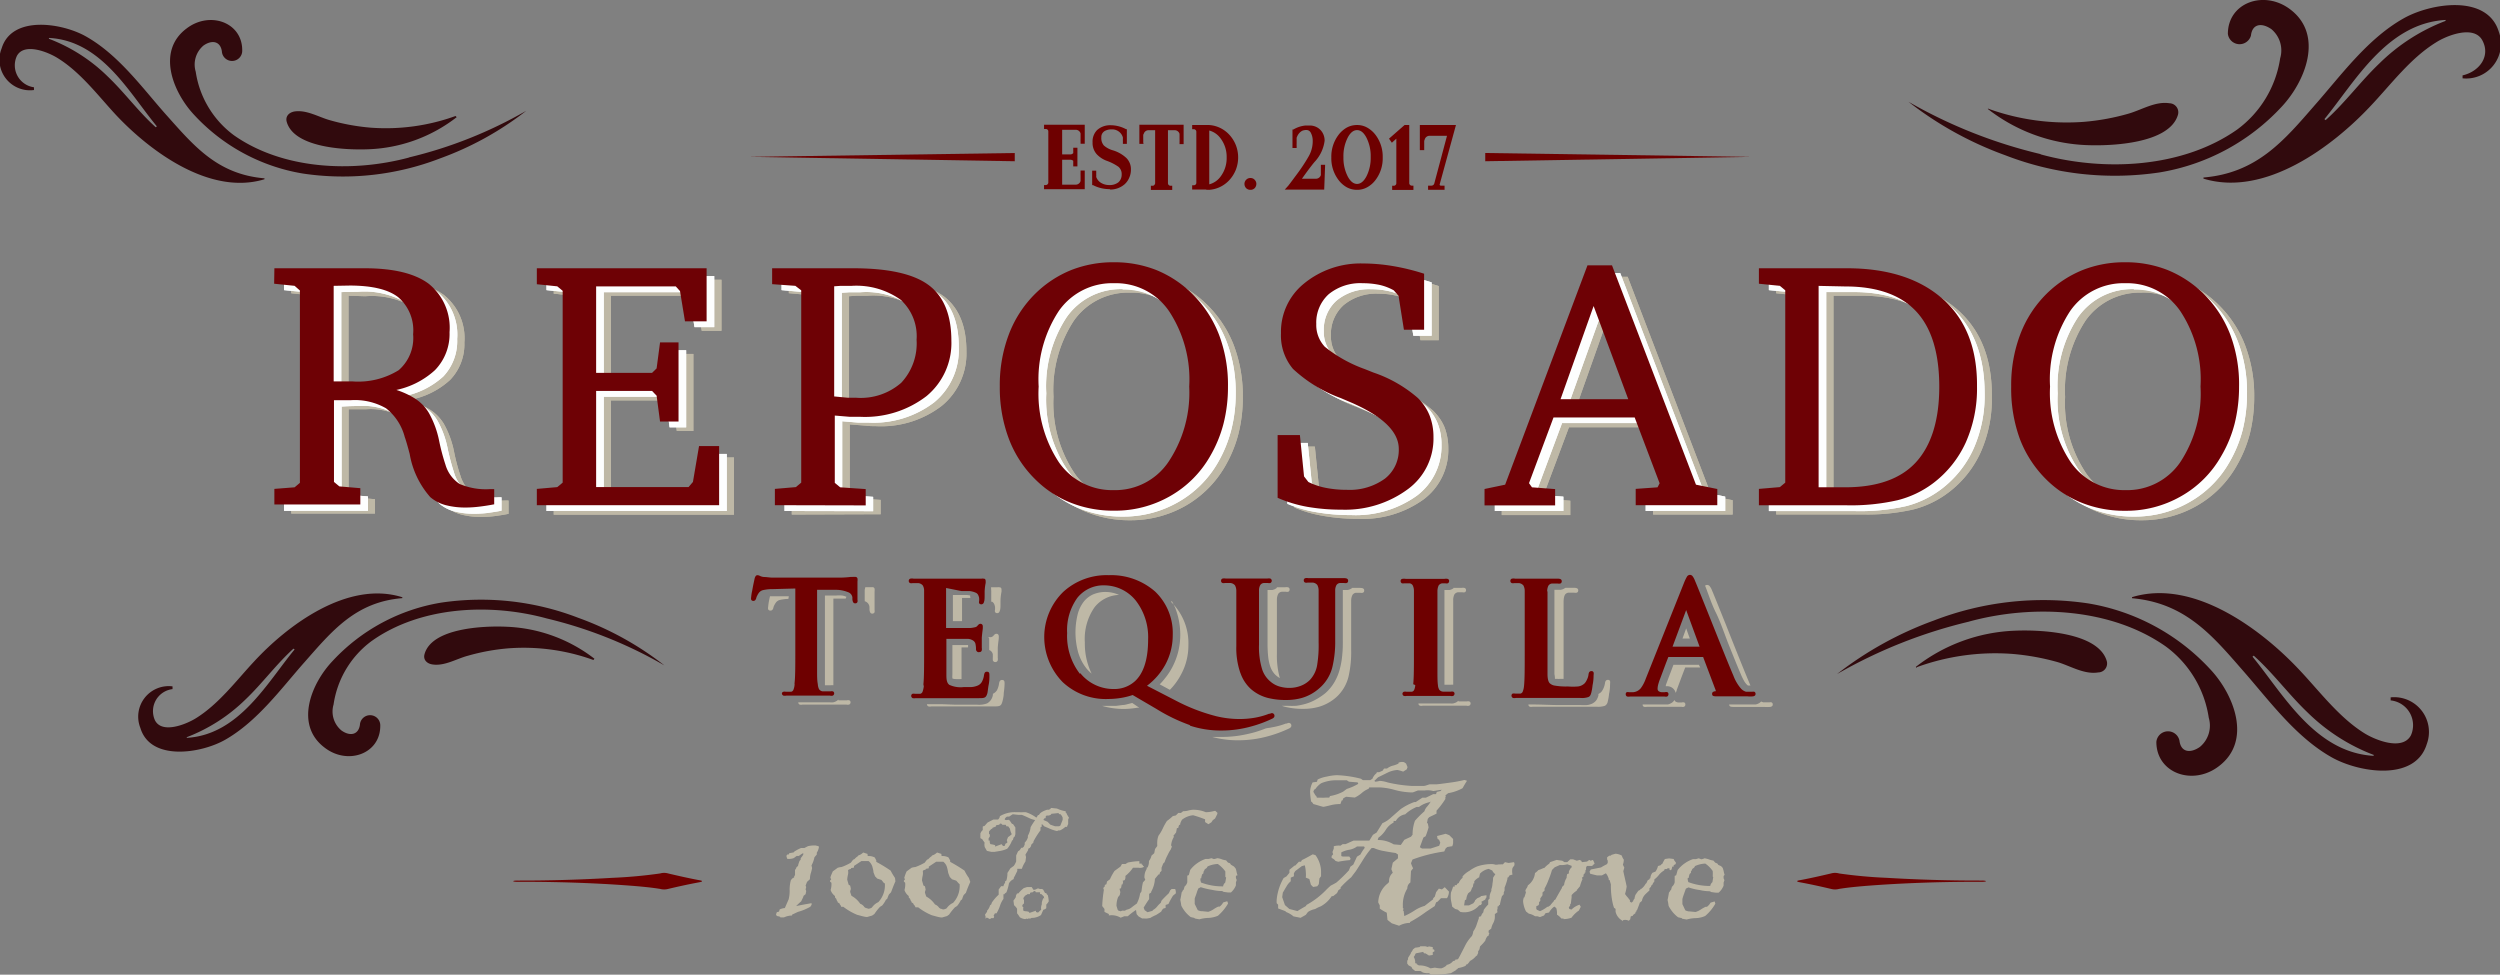 <svg xmlns="http://www.w3.org/2000/svg" viewBox="0 0 245.75 95.81"><rect x="0" y="0" width="245.75" height="95.81" fill="#808080" stroke="none"/><defs><style>.cls-1{fill:#6e0000;}.cls-1,.cls-2,.cls-3{fill-rule:evenodd;}.cls-2,.cls-4{fill:#beb8a6;}.cls-3{fill:#310a0d;}.cls-5{fill:#fdfefe;}.cls-6{fill:#6e0105;}.cls-7{fill:none;stroke:#6e0105;stroke-miterlimit:10;stroke-width:0.2px;}</style></defs><g id="Layer_2" data-name="Layer 2"><g id="Ñëîé_1" data-name="Ñëîé 1"><path class="cls-1" d="M102.8,12.68a.24.24,0,0,1,.25.25v5a.24.24,0,0,1-.07.18.25.25,0,0,1-.18.08h-.17v.41h4V16.76h-.41V17a2.32,2.32,0,0,0,0,.24l0,.21,0,.19,0,.15h0a.49.49,0,0,1-.51.36h-1.3V15.7h.79a.4.4,0,0,1,.22.06s.07,0,.08.07l0,.06,0,.08s0,.07,0,.1,0,.08,0,.12h0v.17h.41V14.52h-.41v.17h0c0,.05,0,.08,0,.12s0,.07,0,.1l0,.08,0,.06s0,0-.08.07a.4.4,0,0,1-.22.06h-.79V12.76h1.3a.49.49,0,0,1,.51.36h0s0,.09,0,.14l0,.19,0,.21a1.94,1.94,0,0,0,0,.24v.23h.41V12.26h-4v.42Zm6.27,5.95a2.14,2.14,0,0,0,1.46-.5,1.77,1.77,0,0,0,.46-.63,1.9,1.9,0,0,0,.18-.83,1.55,1.55,0,0,0-.44-1.13,3.35,3.35,0,0,0-1.32-.76,2.26,2.26,0,0,1-.9-.48,1.1,1.1,0,0,1-.25-.79.68.68,0,0,1,.39-.66,1.32,1.32,0,0,1,.62-.13,1.09,1.09,0,0,1,1.11.79,1.55,1.55,0,0,1,0,.15,1.62,1.62,0,0,0,0,.19s0,.09,0,.14l0,.15h.39V12.7l-.08,0a3.23,3.23,0,0,0-1.54-.39,1.91,1.91,0,0,0-1.31.48A1.61,1.61,0,0,0,107.4,14a1.66,1.66,0,0,0,.4,1.15,2.55,2.55,0,0,0,1,.66,4.76,4.76,0,0,1,1.15.59.93.93,0,0,1,.31.75,1,1,0,0,1-.32.77,1.38,1.38,0,0,1-.9.27,1.54,1.54,0,0,1-.8-.21,1.13,1.13,0,0,1-.48-.58l0-.1a.52.52,0,0,0,0-.11l0-.13a.69.69,0,0,0,0-.13v-.15h-.4V18.2l.09,0a3.47,3.47,0,0,0,1.7.39M112.38,14v-.06a1.94,1.94,0,0,0,0-.24c0-.07,0-.15,0-.21l0-.19s0-.1.05-.14h0a.49.49,0,0,1,.51-.36h.61V18a.25.25,0,0,1-.08.18.21.21,0,0,1-.17.08h-.17v.41h2.1v-.41h-.17a.25.25,0,0,1-.18-.08.24.24,0,0,1-.07-.18v-5.2h.63a.5.5,0,0,1,.51.36h0a1,1,0,0,0,0,.14l0,.19c0,.06,0,.14,0,.21a1.94,1.94,0,0,1,0,.24.18.18,0,0,1,0,.06v.17h.4V12.26H112v1.88h.41Zm6.49-1.17a2,2,0,0,1,1.08.73,3,3,0,0,1,.63,1.92,3,3,0,0,1-.63,1.92,2,2,0,0,1-1.08.72Zm-.29,5.83h.29a2.93,2.93,0,0,0,.95-.23,3,3,0,0,0,1-.7,3.35,3.35,0,0,0,.67-1.06,3.36,3.36,0,0,0,0-2.39,3.35,3.35,0,0,0-.67-1.06,3,3,0,0,0-1-.7,2.93,2.93,0,0,0-.95-.23h-1.68v.41h.16a.25.25,0,0,1,.18.08.24.24,0,0,1,.07.18v5a.24.24,0,0,1-.25.25h-.16v.42h1.39Zm4.34-1.16a.55.55,0,0,0-.42.17.57.57,0,0,0-.17.41.61.61,0,0,0,.17.42.58.58,0,0,0,.42.16.56.56,0,0,0,.41-.16.61.61,0,0,0,.17-.42.57.57,0,0,0-.17-.41.53.53,0,0,0-.41-.17m7.34-1.3h-.42v.22c0,.09,0,.17,0,.24s0,.15,0,.21l0,.19a1.55,1.55,0,0,1,0,.15h0a.51.51,0,0,1-.52.36h-1.34c.48-.68.89-1.23,1.23-1.64a3.72,3.72,0,0,0,1-2.09,1.51,1.51,0,0,0-.35-1,1.45,1.45,0,0,0-1-.5h-.55a2.89,2.89,0,0,0-1.17.39l-.09,0v1.82h.41v-.16a.35.35,0,0,0,0-.06,1.66,1.66,0,0,1,0-.24q0-.12,0-.21l0-.19a1.55,1.55,0,0,1,0-.15,2.2,2.2,0,0,1,.09-.21,1.18,1.18,0,0,1,.2-.28,1.05,1.05,0,0,1,.27-.2.69.69,0,0,1,.18-.05.74.74,0,0,1,.37,0,.51.51,0,0,1,.26.21,1.67,1.67,0,0,1,.21.86v.09a3,3,0,0,1-.38,1.38,17.46,17.46,0,0,1-1.26,1.9h0c-.26.35-.5.68-.75,1l-.36.4v0h3.88Zm4.06,1.14c-.26.49-.57.74-.92.74s-.66-.25-.92-.74a4,4,0,0,1-.42-1.9,4,4,0,0,1,.42-1.91c.26-.5.57-.74.92-.74s.66.24.92.74a4,4,0,0,1,.42,1.91,4,4,0,0,1-.42,1.9m.07-4.8a2,2,0,0,0-1-.25,2.09,2.09,0,0,0-1,.25,2.77,2.77,0,0,0-.8.7,3.54,3.54,0,0,0-.72,2.24,3.51,3.51,0,0,0,.72,2.23,2.62,2.62,0,0,0,.8.7,2.09,2.09,0,0,0,1,.25,2,2,0,0,0,1-.25,2.55,2.55,0,0,0,.81-.7,3.51,3.51,0,0,0,.72-2.23,3.54,3.54,0,0,0-.72-2.24,2.68,2.68,0,0,0-.81-.7m4.55,6.08v-.37h-.17a.25.25,0,0,1-.17-.08.24.24,0,0,1-.07-.18v-5.7h-.46l-1.53,1.34.28.4.44-.4V18a.24.24,0,0,1-.07.18.25.25,0,0,1-.17.08h-.17v.41h2.09Zm4.18-6.33h-3.55v2.47H140V14.5c0-.09,0-.17,0-.24s0-.15,0-.21l0-.19a1.31,1.31,0,0,1,.05-.15h0a.49.49,0,0,1,.51-.36h1.68L141,18a.3.3,0,0,1-.32.25h-.3v.41H142v-.41h-.36a.13.13,0,0,1-.11-.06.12.12,0,0,1,0-.1Z"/><polygon class="cls-1" points="99.75 15.04 73.63 15.42 99.75 15.85 99.75 15.04"/><polygon class="cls-1" points="146 15.04 172.12 15.42 146 15.85 146 15.04"/><path class="cls-2" d="M77.5,58.87a4.55,4.55,0,0,0-.82.1.69.69,0,0,0-.42.28,2.09,2.09,0,0,0-.16.27,1.06,1.06,0,0,0-.08.23.48.48,0,0,1-.09.19.24.24,0,0,1-.2.08.24.24,0,0,1-.22-.12.55.55,0,0,1,0-.24,5.35,5.35,0,0,1,.09-.63l.09-.42.41,0,1.44,0Zm7.56-1.15.26,0,.17,0,.26,0a.2.2,0,0,1,.22.15,1.07,1.07,0,0,1,0,.29c0,.14,0,.46,0,.8s0,.75,0,1h0a.6.6,0,0,1,0,.22.23.23,0,0,1-.21.14.23.23,0,0,1-.23-.14.78.78,0,0,1-.06-.28v-.17A.64.64,0,0,0,85,59.1a.88.88,0,0,0,0-.17v-.08c0-.26,0-.57,0-.86Zm-1.93,1.12-1.21,0v6.11c0,.71,0,1.37,0,1.91,0,.17,0,.34,0,.5h0a1.24,1.24,0,0,0-.27,0h-.14l-.42,0,0-.13c0-.16,0-.34,0-.55s0-.47,0-.72,0-1.11,0-1.9V58.54l1.1,0a3.45,3.45,0,0,1,.6,0,1.66,1.66,0,0,1,.37.11l.05,0Zm-.71,10h.06l.41,0h.35a.54.54,0,0,1,.24,0,.2.2,0,0,1,.13.2.24.24,0,0,1-.14.22.57.57,0,0,1-.27,0c-.6,0-1.2,0-1.67,0h-.72l-.71,0-1.21,0a.59.59,0,0,1-.28,0,.23.23,0,0,1-.14-.22v0h1.44l.82,0h.87a1.53,1.53,0,0,0,.3,0,1.16,1.16,0,0,0,.28-.1,1.46,1.46,0,0,0,.24-.17m70.39-2.24h0l0,0Zm12.94-4.76-.36,1h.72ZM97.42,57.73l.29,0,.26,0,.08,0a.58.58,0,0,1,.19,0c.18,0,.21.12.21.26s0,.09,0,.17a5.21,5.21,0,0,0-.1.83l0,.31c0,.26,0,.58-.06.7h0a.44.44,0,0,1-.06.16.22.22,0,0,1-.21.11.21.21,0,0,1-.21-.12.35.35,0,0,1,0-.21,1.68,1.68,0,0,0,0-.29,1.8,1.8,0,0,0-.06-.22.54.54,0,0,0-.22-.28l-.09,0c0-.08,0-.19,0-.3l0-.73Zm-2,1.05-.85,0c0,.74,0,1.52,0,2.28h-.9V58.49h.66l.48,0,.23,0a1.78,1.78,0,0,1,.33.05h0v.18Zm1.73,3.86.25,0a.5.5,0,0,0,.23-.12v0c.12-.14.19-.22.32-.22a.23.23,0,0,1,.16.06.25.25,0,0,1,.07.18s0,.09,0,.18-.06.43-.1.94l0,.52c0,.23,0,.44,0,.49a.63.63,0,0,1,0,.23.23.23,0,0,1-.23.18.23.23,0,0,1-.2-.08.22.22,0,0,1-.06-.17v-.14a3,3,0,0,0,0-.39.58.58,0,0,0-.2-.32.53.53,0,0,0-.15-.08h0v-.18s0-.24,0-.44l0-.52Zm-2,1h-.63c0,.62,0,1.24,0,1.86,0,.4,0,.88,0,1.25a5.32,5.32,0,0,1-.65,0,.78.78,0,0,1-.25-.06s0,0,0,0a2.78,2.78,0,0,1,0-.4c0-.3,0-1.05,0-1.65V63.41h1.13l.24,0a.65.65,0,0,1,.17,0,1.49,1.49,0,0,1,0,.21m2.44,4.58h0a.91.91,0,0,0,.4-.35,2,2,0,0,0,.21-.68.56.56,0,0,1,.08-.23.24.24,0,0,1,.21-.1c.25,0,.25.17.25.39a7.41,7.41,0,0,1-.08.88c0,.34-.09.68-.13.84-.13.49-.28.49-.93.49-.89,0-1.61,0-2.19,0H95l-.86,0H92.6l-.56,0h-.49a.56.56,0,0,1-.28,0,.22.22,0,0,1-.15-.22v0l.4,0h1l1.36.05c.63,0,1.39,0,2.16,0a2.25,2.25,0,0,0,1-.13,1.16,1.16,0,0,0,.56-.82m14.39,1.25-.21,0a8,8,0,0,1-1.27.12,7.59,7.59,0,0,1-2.17-.3H109l.67,0,.71-.09c.21,0,.4-.07.57-.11l.35-.09Zm3.11-10.42h0a5.67,5.67,0,0,1,1.72,4.27,6,6,0,0,1-.71,2.86A6.42,6.42,0,0,1,115,67.81L114,67.27a5.66,5.66,0,0,0,.5-.57,6.37,6.37,0,0,0,.73-1.1,6.85,6.85,0,0,0,.59-1.54,7,7,0,0,0,.2-1.63,7.24,7.24,0,0,0-.49-2.66c-.1-.23-.21-.45-.33-.67m9.45,12.46a2.38,2.38,0,0,0,.37-.06,7.19,7.19,0,0,0,1.39-.38l.09,0a.48.48,0,0,1,.18-.06.26.26,0,0,1,.19.08.24.24,0,0,1,.07.18.24.24,0,0,1-.09.2.62.62,0,0,1-.16.1,12.09,12.09,0,0,1-2,.74,10.93,10.93,0,0,1-2.92.41,9.6,9.6,0,0,1-2.62-.33c.33,0,.67,0,1,0a11.09,11.09,0,0,0,1.67-.13,13.43,13.43,0,0,0,1.44-.31,11.36,11.36,0,0,0,1.17-.4ZM110,58.48a3.2,3.2,0,0,0-2.41,1.22,5.44,5.44,0,0,0-.95,3.46,6.72,6.72,0,0,0,.67,3.06,3.94,3.94,0,0,1-.5-.5,4.6,4.6,0,0,1-.81-1.54,7.41,7.41,0,0,1-.07-3.77,3.46,3.46,0,0,1,.59-1.25,2.49,2.49,0,0,1,.91-.72,3.08,3.08,0,0,1,1.26-.25,3.27,3.27,0,0,1,1.31.29m15.51-.75.81,0a.78.78,0,0,1,.29,0,.21.21,0,0,1,.16.22.23.23,0,0,1-.13.22.53.53,0,0,1-.23,0h-.2l-.22,0a.47.47,0,0,0-.34.21,1.2,1.2,0,0,0-.13.55c0,.48,0,.9,0,3.21v2.13a8,8,0,0,0,.29,2.39,2.64,2.64,0,0,1-.32-.22,1.82,1.82,0,0,1-.35-.38,2.09,2.09,0,0,1-.27-.54,4.38,4.38,0,0,1-.2-.89,11.75,11.75,0,0,1-.07-1.31V59c0-.43,0-.65,0-.88V58h.2l.26,0a1.43,1.43,0,0,0,.27-.09l.17-.11m7.43,0-.21.12a1.07,1.07,0,0,1-.27.08l-.26,0H132v.15c0,.23,0,.45,0,.88v3.92c0,.45,0,.9-.05,1.35a7.72,7.72,0,0,1-.22,1.36,5,5,0,0,1-.52,1.33,4.4,4.4,0,0,1-.93,1.15,6.11,6.11,0,0,1-1,.66,4.53,4.53,0,0,1-.95.39,6.27,6.27,0,0,1-.92.19,8.32,8.32,0,0,1-.85,0H126a3.12,3.12,0,0,0,.5.14,7.17,7.17,0,0,0,1.6.16,5.59,5.59,0,0,0,1.58-.21,4.47,4.47,0,0,0,1.66-.92,4,4,0,0,0,1.24-2.13,10.73,10.73,0,0,0,.24-2.54V62.24c0-2.31,0-2.73,0-3.21a1.2,1.2,0,0,1,.13-.55.47.47,0,0,1,.34-.21l.22,0h.2a.6.6,0,0,0,.25,0,.21.21,0,0,0,.14-.22c0-.2-.14-.26-.44-.26l-.81,0m10,0,.82,0a.75.75,0,0,1,.28,0,.21.21,0,0,1,.16.21.22.22,0,0,1-.12.22.47.47,0,0,1-.24,0h-.21l-.23,0a.52.52,0,0,0-.34.21,1.21,1.21,0,0,0-.12.55c0,.48,0,.9,0,3.21v2.68c0,.75,0,1.43,0,2,0,.16,0,.3,0,.44h0a1.24,1.24,0,0,0-.27,0h-.14l-.45,0V67.2q0-.21,0-.54v-.73c0-.33,0-1.11,0-2V59c0-.43,0-.65,0-.88V58h.21l.27,0a1,1,0,0,0,.29-.1l.14-.09m.47,11.14h.06l.41,0h.35a.54.54,0,0,1,.24,0,.2.2,0,0,1,.13.2.24.24,0,0,1-.14.22.57.57,0,0,1-.27,0c-.61,0-1.21,0-1.68,0h-.69l-.71,0-1.21,0a.56.56,0,0,1-.28,0,.22.22,0,0,1-.15-.22v0h1.37l.86,0h.88a1.45,1.45,0,0,0,.3,0,1.42,1.42,0,0,0,.29-.1,1.06,1.06,0,0,0,.23-.17M153.7,59c0,.48,0,.91,0,3.21v2.68c0,.74,0,1.36,0,1.84h-.27a3.42,3.42,0,0,1-.43,0l-.15,0,0,0h0s0,0,0,0,0-.26-.05-.46c0-.5,0-1.24,0-2.21V59c0-.43,0-.65,0-.88l0-.14.23,0h.11l.27,0a1.38,1.38,0,0,0,.27-.08l.21-.12.81,0c.29,0,.44.06.44.26a.22.22,0,0,1-.14.22.65.65,0,0,1-.26,0h-.3l-.27,0a.49.49,0,0,0-.34.21,1.21,1.21,0,0,0-.12.55m3.41,9.2a1,1,0,0,0,.29-.21,1.54,1.54,0,0,0,.23-.39,2.13,2.13,0,0,0,.13-.46.65.65,0,0,1,.06-.21.25.25,0,0,1,.23-.12.2.2,0,0,1,.21.13.81.81,0,0,1,0,.25c0,.1,0,.57-.1,1a5.13,5.13,0,0,1-.13.76.57.57,0,0,1-.28.41,2.06,2.06,0,0,1-.8.09c-.81,0-1.47,0-2,0l-.53,0-.95,0h-1.77l-.56,0h-.49a.59.59,0,0,1-.28,0,.23.23,0,0,1-.14-.22v0l.4,0c.91,0,1.81.06,2.71.06.62,0,1.33,0,2.06,0a5.34,5.34,0,0,0,.6,0,1.88,1.88,0,0,0,.47-.13,1.1,1.1,0,0,0,.46-.38,1.53,1.53,0,0,0,.19-.45m10-2.74h-1.47c-.29.73-.56,1.48-.84,2.22,0,.1-.07.19-.1.29a.83.83,0,0,0-.08-.22.87.87,0,0,0-.36-.35,1,1,0,0,0-.28-.09,1,1,0,0,0-.25,0l0-.11c.24-.66.5-1.33.75-2H167Zm-2.51,3.22a.19.19,0,0,0,.07.12.57.57,0,0,0,.4.1h.23a.51.51,0,0,1,.24,0,.2.2,0,0,1,.11.2.24.24,0,0,1-.14.23.55.55,0,0,1-.24,0l-.83,0-.79,0h-.33c-.35,0-.92,0-1.46,0a.64.64,0,0,1-.27,0,.22.22,0,0,1-.14-.23v0h.61l.76,0h0l.83,0,.28,0a1,1,0,0,0,.27-.1.85.85,0,0,0,.37-.33Zm3-11.27a.33.33,0,0,1,.19-.06.33.33,0,0,1,.28.16,1.57,1.57,0,0,1,.21.4c.16.36.7,1.72,1.35,3.33.84,2.13,1.87,4.71,2.42,6h0l-.17,0-.07,0a.48.48,0,0,1-.12-.1,1.75,1.75,0,0,1-.27-.36,6,6,0,0,1-.34-.71c-.27-.62-.66-1.59-1.1-2.68s-.87-2.4-1.33-3.32-.79-2-1.05-2.62m5.52,11.37.19.07.29,0h.32a.45.45,0,0,1,.2,0,.21.21,0,0,1,.12.21c0,.13-.06.2-.24.24a3.64,3.64,0,0,1-.58,0h-1.19l-1.69,0h-.07c-.31,0-.51,0-.51-.24v0h2.27l.32,0a1,1,0,0,0,.57-.31"/><path class="cls-1" d="M78.1,67.19c.08-.63.08-1.83.08-3.23V57.85L76,57.91a4.25,4.25,0,0,0-1,.1.73.73,0,0,0-.42.29,1.51,1.51,0,0,0-.15.26.88.88,0,0,0-.09.23.48.48,0,0,1-.09.19.24.24,0,0,1-.2.09.22.22,0,0,1-.21-.13.54.54,0,0,1,0-.24,4.36,4.36,0,0,1,.1-.63c.08-.48.21-1.06.23-1.15a.66.66,0,0,1,.09-.25.22.22,0,0,1,.21-.13.61.61,0,0,1,.21.06,1.07,1.07,0,0,0,.45.12c.22,0,.48.05.75.06l.76,0h6a9.13,9.13,0,0,0,1-.07l.17,0a1.25,1.25,0,0,1,.26,0,.21.21,0,0,1,.22.15,1.07,1.07,0,0,1,0,.29c0,.14,0,.46,0,.8s0,.75,0,1h0a.55.55,0,0,1,0,.22.22.22,0,0,1-.21.14.23.23,0,0,1-.23-.14.78.78,0,0,1-.06-.28v-.17a.63.63,0,0,0-.43-.51,3.14,3.14,0,0,0-1.25-.23l-1.79,0V64c0,.71,0,1.37,0,1.91s0,1,.07,1.33a1.31,1.31,0,0,0,.12.5.49.49,0,0,0,.36.22l.41,0,.36,0a.53.53,0,0,1,.23,0,.2.2,0,0,1,.13.2.24.24,0,0,1-.14.22.57.57,0,0,1-.27,0c-.6,0-1.2,0-1.67,0h-.72l-.71,0-1.2,0a.72.72,0,0,1-.28,0,.25.25,0,0,1-.15-.23A.21.21,0,0,1,77,68a.49.49,0,0,1,.24,0l.3,0,.23,0a.32.32,0,0,0,.23-.21,1.69,1.69,0,0,0,.11-.52m12.66,0c.07-.63.07-1.83.07-3.23V59c0-.45,0-.68,0-.92a1,1,0,0,0-.13-.53.68.68,0,0,0-.43-.23h0l-.22,0h-.35a.55.55,0,0,1-.24,0,.22.22,0,0,1-.14-.22.22.22,0,0,1,.16-.22.8.8,0,0,1,.3,0c.46,0,.93,0,1.39,0l.8,0h3.8l.38,0,.25,0,.08,0a.58.58,0,0,1,.19,0c.18,0,.21.12.21.26a1.49,1.49,0,0,1,0,.17,5.21,5.21,0,0,0-.1.83l0,.31c0,.26,0,.58-.06.7h0a.32.32,0,0,1-.06.15.26.26,0,0,1-.42,0,.4.4,0,0,1,0-.22,1.74,1.74,0,0,0,0-.29.73.73,0,0,0-.06-.21.49.49,0,0,0-.22-.29,1.89,1.89,0,0,0-.7-.19l-.77,0L93,57.8c0,1.28,0,2.65,0,3.93h1.19l1.22,0a2.79,2.79,0,0,0,.42-.07.39.39,0,0,0,.23-.12v0c.12-.14.19-.22.32-.22a.23.23,0,0,1,.16.06.27.27,0,0,1,.07.18s0,.09,0,.18-.06.43-.1.94l0,.52c0,.23,0,.44,0,.49a.63.63,0,0,1,0,.23.22.22,0,0,1-.23.18A.25.25,0,0,1,96,64a.27.27,0,0,1-.06-.17v-.14a3,3,0,0,0-.05-.39.53.53,0,0,0-.2-.31,1.06,1.06,0,0,0-.54-.19l-.75,0-1.37,0c0,.62,0,1.24,0,1.86s0,1.41,0,1.72c0,.49.07.78.29.94a2.63,2.63,0,0,0,1.41.22c.2,0,.45,0,.71,0a1.94,1.94,0,0,0,.67-.15.86.86,0,0,0,.4-.35,1.87,1.87,0,0,0,.22-.68.9.9,0,0,1,.07-.23.24.24,0,0,1,.21-.1c.25,0,.25.17.25.39s0,.53-.07.88-.09.68-.13.84c-.14.49-.29.49-.94.49-.89,0-1.6,0-2.19,0l-.45,0-.86,0H91l-.56,0H90a.72.72,0,0,1-.28,0,.25.25,0,0,1-.15-.23.23.23,0,0,1,.12-.2.57.57,0,0,1,.25,0l.29,0,.23,0a.32.32,0,0,0,.23-.21,2.51,2.51,0,0,0,.12-.52M117,71.29a17,17,0,0,1-3.32-1.6l-2.34-1.37a6.9,6.9,0,0,1-1.11.28,7.88,7.88,0,0,1-1.27.11,6.19,6.19,0,0,1-4.5-1.66,6.34,6.34,0,0,1-1.81-4.5,6.2,6.2,0,0,1,1.88-4.38A6.32,6.32,0,0,1,109,56.54a6.54,6.54,0,0,1,4.56,1.62,5.64,5.64,0,0,1,1.72,4.27,6.06,6.06,0,0,1-.7,2.85,6.46,6.46,0,0,1-1.83,2.13l2.87,1.48a18.26,18.26,0,0,0,3.92,1.51,9.85,9.85,0,0,0,2.29.28,8.84,8.84,0,0,0,1.53-.13,7.23,7.23,0,0,0,1.39-.39l.09,0a.47.47,0,0,1,.19-.06.25.25,0,0,1,.18.08.24.24,0,0,1,.07.18.24.24,0,0,1-.09.2.62.62,0,0,1-.16.1,12.09,12.09,0,0,1-2,.74,10.82,10.82,0,0,1-2.92.41,9.66,9.66,0,0,1-3.17-.49m-10.74-5.14a4.18,4.18,0,0,0,3.27,1.55,3,3,0,0,0,2.12-.79c.71-.67,1.27-1.89,1.27-4.07a5.87,5.87,0,0,0-1.18-3.79,4,4,0,0,0-3.08-1.54,3.29,3.29,0,0,0-2.7,1.23,5.44,5.44,0,0,0-1,3.46,6.08,6.08,0,0,0,1.25,4m15.81,0a3.83,3.83,0,0,0,1,1.5,4.07,4.07,0,0,0,1.86.92,7.17,7.17,0,0,0,1.6.16,5.59,5.59,0,0,0,1.58-.21,4.4,4.4,0,0,0,1.66-.92A4,4,0,0,0,131,65.45a10.74,10.74,0,0,0,.25-2.54V61.29c0-2.31,0-2.74,0-3.22a1.09,1.09,0,0,1,.12-.55.47.47,0,0,1,.34-.21l.22,0h.2a.6.6,0,0,0,.25,0,.21.21,0,0,0,.14-.22c0-.2-.14-.26-.44-.26s-.91,0-1.3,0h-.47c-.2,0-1,0-1.71,0a.72.72,0,0,0-.28,0,.21.21,0,0,0-.16.22.22.22,0,0,0,.14.22.55.55,0,0,0,.24,0h.31l.21,0h0a.68.68,0,0,1,.43.23,1.14,1.14,0,0,1,.13.53c0,.24,0,.47,0,.92v4.2a11.83,11.83,0,0,1-.13,2.13,2.8,2.8,0,0,1-.72,1.55,2.53,2.53,0,0,1-.89.58,3.07,3.07,0,0,1-1.12.21,3.37,3.37,0,0,1-.85-.1,2.37,2.37,0,0,1-1-.5,2.61,2.61,0,0,1-.84-1.22,7.43,7.43,0,0,1-.31-2.42V61.29c0-2.31,0-2.74,0-3.22a1.09,1.09,0,0,1,.12-.55.47.47,0,0,1,.34-.21l.22,0h.2a.53.53,0,0,0,.23,0,.24.24,0,0,0,0-.44.78.78,0,0,0-.29,0l-1.12,0-.75,0-.81,0-1.41,0a.8.8,0,0,0-.3,0,.21.21,0,0,0-.16.22.22.22,0,0,0,.14.22.55.55,0,0,0,.24,0h.34l.22,0h0a.7.7,0,0,1,.43.23,1.14,1.14,0,0,1,.13.53c0,.24,0,.47,0,.92v4.52a7.42,7.42,0,0,0,.39,2.62m17,1.13c.07-.63.07-1.83.07-3.3V59c0-.45,0-.68,0-.92a1.2,1.2,0,0,0-.12-.54.43.43,0,0,0-.3-.2h0l-.23,0h-.29a.61.61,0,0,1-.24,0,.25.25,0,0,1-.13-.23.2.2,0,0,1,.18-.21.9.9,0,0,1,.31,0l1.12,0,.86,0,.74,0,1.11,0a.72.72,0,0,1,.28,0,.2.2,0,0,1,.17.21.25.25,0,0,1-.13.23.57.57,0,0,1-.24,0H142l-.23,0a.52.52,0,0,0-.35.21,1.36,1.36,0,0,0-.12.55c0,.48,0,.91,0,3.22V64c0,.75,0,1.43,0,2s0,1,.05,1.35a1,1,0,0,0,.13.45.53.53,0,0,0,.38.19l.4,0,.36,0a.5.5,0,0,1,.23,0,.2.2,0,0,1,.13.2.24.24,0,0,1-.14.22.54.54,0,0,1-.27,0c-.6,0-1.21,0-1.67,0h-.7l-.71,0-1.21,0a.75.75,0,0,1-.28,0,.25.25,0,0,1-.14-.23A.22.22,0,0,1,138,68a.57.57,0,0,1,.25,0l.29,0,.23,0a.32.32,0,0,0,.24-.18,1.31,1.31,0,0,0,.11-.48m13-9.19c0,.48,0,.91,0,3.22V64c0,1,0,1.72,0,2.26s.11.81.24.92a.93.93,0,0,0,.51.22,6.3,6.3,0,0,0,1.25.08,6.19,6.19,0,0,0,1,0,1.15,1.15,0,0,0,.67-.33,1.54,1.54,0,0,0,.23-.39,1.41,1.41,0,0,0,.13-.45.64.64,0,0,1,.06-.22.25.25,0,0,1,.23-.12.2.2,0,0,1,.21.13.59.59,0,0,1,0,.25c0,.1,0,.57-.1,1a5.13,5.13,0,0,1-.13.76c-.06.2-.11.33-.28.41a2,2,0,0,1-.79.09c-.82,0-1.48,0-2,0l-.53,0-.95,0h-1.77l-.55,0H149a.67.67,0,0,1-.27,0,.25.25,0,0,1-.15-.23.22.22,0,0,1,.11-.2.57.57,0,0,1,.25,0l.3,0,.22,0a.32.32,0,0,0,.23-.21,2,2,0,0,0,.12-.52c.07-.63.07-1.83.07-3.23V59c0-.45,0-.68,0-.92a1.14,1.14,0,0,0-.13-.53.68.68,0,0,0-.43-.23h0l-.19,0h-.28a.55.55,0,0,1-.24,0,.22.22,0,0,1-.14-.22.21.21,0,0,1,.16-.22.8.8,0,0,1,.3,0l1.31,0,.77,0,.8,0,1.27,0c.29,0,.44.06.44.26a.22.22,0,0,1-.14.22.62.62,0,0,1-.26,0h-.3l-.27,0a.49.49,0,0,0-.34.21,1.21,1.21,0,0,0-.12.55m15.35,6.46H164s0,0,0,0c-.29.73-.56,1.48-.84,2.22-.07.18-.12.35-.16.49a1.93,1.93,0,0,0-.06.4.31.31,0,0,0,.09.24.56.56,0,0,0,.4.11h.23a.49.49,0,0,1,.24,0,.2.2,0,0,1,.11.2.25.25,0,0,1-.13.23.62.62,0,0,1-.25,0l-.83,0-.78,0h-.33c-.36,0-.93,0-1.47,0a.7.7,0,0,1-.27,0,.23.23,0,0,1-.14-.23.21.21,0,0,1,.1-.2.42.42,0,0,1,.2,0h.23l.23,0a1.07,1.07,0,0,0,.72-.39,3.5,3.5,0,0,0,.48-.91l3.81-9.55a4.52,4.52,0,0,1,.24-.49.35.35,0,0,1,.3-.19.33.33,0,0,1,.28.16,1.57,1.57,0,0,1,.21.4c.16.36.7,1.72,1.35,3.34.85,2.12,1.87,4.7,2.43,6a4.22,4.22,0,0,0,.74,1.27,1.07,1.07,0,0,0,.51.32l.29,0,.32,0a.42.42,0,0,1,.2,0,.21.21,0,0,1,.12.21c0,.13-.06.2-.23.24a2.88,2.88,0,0,1-.59,0h-1.19l-1.69,0h-.07c-.31,0-.5,0-.5-.24a.22.22,0,0,1,.1-.2.52.52,0,0,1,.2-.06h0a.12.12,0,0,0,.05,0,.16.16,0,0,0,0-.1l-1.23-3.26Zm-1.69-4.61-1.34,3.6h2.66Z"/><path class="cls-2" d="M80.5,83.25a1.33,1.33,0,0,1-.21.57V84l-.23.27a2.78,2.78,0,0,1-.29.8l.06.26a3.93,3.93,0,0,1-.12.48,2,2,0,0,0-.09.49.49.49,0,0,0,0,.12l-.29.27-.14.37.06.14-.06.22.06.17-.06.31-.21.17c0,.12-.12.29-.22.53a5.8,5.8,0,0,0-.5.47c.34-.08.84-.17,1.52-.29l0,.16-.12.19a5.22,5.22,0,0,1-1.23.51l-.57.27V90l-.1,0a1.9,1.9,0,0,0-.69.18h-.35l-.08-.08-.28-.06-.08-.15.08-.22.22-.06.06-.21a1.46,1.46,0,0,1,.51-.14c.24-.55.36-.83.37-.84a3.32,3.32,0,0,0,.1-1,3.58,3.58,0,0,1,.12-.89l.12-.16.21-.13v-.16h.08v-.57a.58.58,0,0,0,.15-.27l.15-.12c0-.11.07-.27.14-.49a.64.64,0,0,0,.12-.15v-.12a2.81,2.81,0,0,0,.25-.35l0-.15a2.52,2.52,0,0,0-.43.28l-.22,0-.28.21a1.35,1.35,0,0,1-.65.07l-.08-.28.08-.14h.14l.07-.13.43-.08.06-.08a4.17,4.17,0,0,1,.66-.35l.33,0,.35-.18a2.77,2.77,0,0,1,.75-.07l.29.07m7.56,3.46c-.11.23-.25.59-.43,1.07l-.21.22a4.15,4.15,0,0,0-.17.43l-.12.08a2.85,2.85,0,0,1-.37.57l-.21.13a5,5,0,0,0-.56.71l-.22.15-.49.14c-.24,0-.58-.11-1-.22a6,6,0,0,1-1.34-.78h-.21L82.64,89l-.07-.08-.06-.13-.16-.08v-.06a.71.71,0,0,1-.14-.29l-.13-.14v-.14a1.23,1.23,0,0,1-.43-.59,2,2,0,0,0,.08-.71l-.14-.13v-.08l.12-.13-.08-.14c0-.15.12-.36.23-.64l.49-.36a1.93,1.93,0,0,1,.37-.07,5.43,5.43,0,0,0,.92-.43l.22-.29.14-.06a1.4,1.4,0,0,1,.35-.3V84.1a1.09,1.09,0,0,0,.5-.3l.43.14v.16l.06.05a1.27,1.27,0,0,1,.65.14l.15.29v.14a15.41,15.41,0,0,1,1.41.86,5.94,5.94,0,0,0,.43.72Zm-1.14.15-.23-.29-.43-.14a1.39,1.39,0,0,0-.2-.21l-.16-.41c0-.19-.07-.38-.11-.56a1.17,1.17,0,0,0-.37-.54l-.7,0-.73.48h0v.16l-.3.06v.07l-.21.06-.08.08a1,1,0,0,1,0,.41,3.07,3.07,0,0,0-.08.51c.06.2.1.36.15.51l.14.07a3,3,0,0,1,.07.35.77.77,0,0,0-.07.28l.13.38a2.37,2.37,0,0,1,.86.78.78.78,0,0,1,.41.33l.16.1h.08l.13.06a.7.7,0,0,0,.37-.12,1.52,1.52,0,0,1,.63-.53,2.42,2.42,0,0,0,.64-1.84m8.4-.15a11.49,11.49,0,0,0-.43,1.07l-.22.22a3,3,0,0,0-.16.43l-.12.08a2.85,2.85,0,0,1-.37.57l-.21.13a5.78,5.78,0,0,0-.57.71l-.21.15-.49.14c-.24,0-.58-.11-1-.22a5.81,5.81,0,0,1-1.34-.78H90L89.9,89l-.08-.08-.06-.13-.15-.08v-.06a.6.6,0,0,1-.14-.29l-.14-.14v-.14a1.21,1.21,0,0,1-.42-.59,2,2,0,0,0,.07-.71l-.13-.13v-.08l.11-.13-.07-.14a3.69,3.69,0,0,1,.23-.64l.49-.36a1.81,1.81,0,0,1,.37-.07,5.82,5.82,0,0,0,.92-.43l.22-.29.14-.06a1.52,1.52,0,0,1,.34-.3V84.1a1.12,1.12,0,0,0,.51-.3l.43.14v.16l.06.05a1.22,1.22,0,0,1,.64.14l.16.29v.14a15.41,15.41,0,0,1,1.41.86,4.84,4.84,0,0,0,.43.72Zm-1.14.15L94,86.57l-.43-.14a1.39,1.39,0,0,0-.2-.21l-.16-.41a5.05,5.05,0,0,0-.12-.56,1.07,1.07,0,0,0-.36-.54l-.71,0q-.23.16-.72.48h0v.16l-.3.06v.07l-.21.06-.08.08a1.25,1.25,0,0,1,0,.41,3.07,3.07,0,0,0-.08.51c.06.2.1.36.15.51l.14.07a3,3,0,0,1,.07.35.77.77,0,0,0-.07.28l.13.38a2.45,2.45,0,0,1,.86.78.82.82,0,0,1,.41.33l.16.1h.07l.14.06a.7.7,0,0,0,.37-.12,1.52,1.52,0,0,1,.63-.53,2.42,2.42,0,0,0,.64-1.84m10.75-6.53-.08.17V81l-.1.22,0,.06h-.18a1.84,1.84,0,0,1-.53.35h-.16l-.12.06a3.52,3.52,0,0,1-.85-.29v0l-.41-.17-.23-.23a.27.27,0,0,0,0,.23l-.14.1,0,.29a8.16,8.16,0,0,0-.69,1.09v.1l-.23.24v.11l-.12.18-.17.1v.12l-.27.45.06.24-.06.44a2.74,2.74,0,0,0-.35.71H100l0,.1v.11l-.23.47h0l-.12.22v.11a1,1,0,0,0-.47.43,4.31,4.31,0,0,1-.25.88l-.17.12v.06h-.12v.46a2.29,2.29,0,0,0-.34.68,4.21,4.21,0,0,1-.34.74H97.8l-.13.24.06.09-.06.14-.23,0,0,0-.13.1L97,90.19l-.12.12,0-.06v-.18h0l-.06-.15.21-.3v-.1a1.15,1.15,0,0,0,.29-.52l.12-.1.06-.18a4.25,4.25,0,0,1,.67-.77v-.51l.24-.33h.23a.68.68,0,0,1,.16-.33v-.14l.13-.09a2.63,2.63,0,0,0,.1-.74l.29-.45.33-.24a1.65,1.65,0,0,0,.24-.45v-.58l.18-.4.17-.12.15-.23h.12l.12-.1.1-.23v-.18a1.16,1.16,0,0,0,.31-.51v-.17a2.12,2.12,0,0,0,.27-.84,7.35,7.35,0,0,1,.45-.7,2.34,2.34,0,0,1-.65-.22c-.36-.17-.58-.26-.66-.29h-.06l-.14,0-.15,0-.55-.06-.35.23H99v0a.49.49,0,0,0-.23.24v.07a.51.51,0,0,0,.35,0l.12.06.24.35h.09v0l.24.35V82l-.06.22-.12.12-.06.23-.09.06a2.64,2.64,0,0,1-.47.8,2.85,2.85,0,0,1-.77.23l-.49.08-.12,0-.18,0-.44-.1-.22-.39v-.06h0a.7.7,0,0,1,0-.35l-.24-.35-.18-.1v-.45a.8.8,0,0,1,.24-.35,2.26,2.26,0,0,1,0-.35l.18-.06.29-.33.57-.29.36,0,.1,0a.53.53,0,0,0,.18-.33,2.85,2.85,0,0,1,1.6-.39l.33,0a1.85,1.85,0,0,0,.35,0l.13,0,.14,0a3.49,3.49,0,0,1,1,.51h.07l.12-.23.1,0c.09-.21.36-.38.79-.52l.18,0a.57.57,0,0,0,.23-.18l.57.06a3.46,3.46,0,0,0,.86.27l0,.15h.06l.07.17Zm-.62.21v-.21a.8.8,0,0,0-.23-.35l-.12,0-.06-.11c-.39.05-.62.07-.69.07l-.06.09a.54.54,0,0,1-.41.08l-.1.1v.17l-.11,0-.12.17.41.18.14.14.13.14.46.16.41,0,.12-.06ZM99.46,82a1.69,1.69,0,0,1-.18-.53l-.17-.24h-.18l-.06-.15h-.33l-.12-.12h-.11l-.1.12a1,1,0,0,0-.31.06v.1l-.17.07v0l-.16.06v.06H97.5v.06h-.06l-.22.24v.09l0,.08V82h.08v.23l-.12.18v.22h.12a.48.48,0,0,0,.06.35,2.6,2.6,0,0,1,.46.1l0,.14.64-.24.06.1.1.08h.13l.1-.24a.28.28,0,0,0,.18-.12l-.06-.21.12-.3.17-.12Zm3.63,6.61A2.89,2.89,0,0,0,103,88l-.16-.15.06-.06h-.17l-.18-.33-.12-.08a.56.56,0,0,1-.39-.06l-.3.14v0h-.16l-.16-.26h-.47l-.31.1a3.2,3.2,0,0,0-.54.53l-.13,0-.11.23v.12a2.57,2.57,0,0,1-.24.35l.06.45a1.61,1.61,0,0,1,.3.35v.45a2.83,2.83,0,0,1,.27.39,1.22,1.22,0,0,0,.53.18l.17-.06,0,.06.12-.06h.23l.1-.06a1.61,1.61,0,0,0,.93-.28l.23-.52a.55.55,0,0,0,.29-.16l0-.35.11-.12Zm-.44-.27-.05-.23-.24-.22h-.12l0-.18h-.42l-.06-.12h-.12l-.12.12a.69.69,0,0,0-.27.06v.12l-.24,0v0l-.12.09v0h-.06l0,.06h-.06l-.17.23v.12l.06.06v.12h0v.23l-.16.16,0,.15.1.08a.63.63,0,0,0,0,.33.6.6,0,0,0,.27.06.77.77,0,0,1,.27.06l.06.1.63-.22v.12a.48.48,0,0,0,.22.06,2.72,2.72,0,0,1,.3-.27.94.94,0,0,1,.06-.53l0-.18a2,2,0,0,1,.16-.45Zm17-8.3-.21.42-.22.16-.14.21-.29.19-.33-.21v-.27a11.44,11.44,0,0,0-1.17-.4,2.06,2.06,0,0,0-1.1.44c-.13.23-.19.38-.17.47l-.12.06a1.91,1.91,0,0,0-.08.29h-.13l-.08.43-.28.35.08.06a1.94,1.94,0,0,0-.29.86l.08.14-.08.15v.06a3.59,3.59,0,0,0-.34.6,3.79,3.79,0,0,0-.3.7l-.14.14-.16.41,0,.31-.15.14-.06.21h-.09l-.35.43a2.91,2.91,0,0,1-.37,1.27v.07l-.2.14v.52c-.13.17-.31.45-.54.83l.1.25.28.2.51-.14v-.06a1.35,1.35,0,0,0,.43-.35,2.54,2.54,0,0,1,.36-.37l.08-.22c.14-.16.37-.4.7-.71a1.58,1.58,0,0,0,.14-.29l.15-.14h.35a.9.9,0,0,1,.06.43l-.27.22a7.34,7.34,0,0,0-.45.82l-.28.1,0,.29-.22.06a.82.82,0,0,0-.21.3c-.11.08-.29.2-.52.34a3.54,3.54,0,0,0-.55.28l-.33.06-.22,0a1.14,1.14,0,0,0-.25,0l-.35-.2-.2-.23-.06-.41a6.45,6.45,0,0,0-.81.62h-.35l-.35.14a1.7,1.7,0,0,0-1.16-.22l0-.14-.43-.21v-.29l-.22-.28v-.08a13.45,13.45,0,0,1,.16-1.51l-.06-.19.15-.16v-.14l.16-.07.06-.27.29-.22a4.94,4.94,0,0,1,.45-.82l.59-.43.14-.25h.35l.22-.14a6.67,6.67,0,0,1,1.14-.14l0,.24.23,0V85h.08l.06.14h.07v.08a.8.8,0,0,1-.51.08l-.56,0a3.55,3.55,0,0,1-.74.8v.22l-.07.19-.22.08.06.07v.06a1.9,1.9,0,0,1-.06.22h-.08a1.93,1.93,0,0,1-.07.37l-.14.06.08.33-.06.29-.16.19a2.35,2.35,0,0,0-.16.87l.12.39.08.08.22.06.13-.06.28,0,.17-.1a1,1,0,0,0,.51-.24c.3-.23.46-.34.48-.35a3,3,0,0,0,.33-1l.14-.21a6.56,6.56,0,0,1,.14-.88l.23-.25-.08-.21a1.47,1.47,0,0,1,.22-.86v-.14h.08a1.24,1.24,0,0,0,.14-.64,1.3,1.3,0,0,0,.25-.53l.27-.24.08-.41.22-.3a3.39,3.39,0,0,1,0-.45,1.82,1.82,0,0,1,.12-.56,4,4,0,0,0,.43-.73,5.86,5.86,0,0,1,.4-.72,4.87,4.87,0,0,0,.58-.48l.29-.06.25-.25.26,0,.21-.17a1.68,1.68,0,0,0,.49-.06,2.57,2.57,0,0,1,.46-.08,3.11,3.11,0,0,1,1.28.24c.41,0,.73-.1.93-.14l.22.21Zm2,6a2,2,0,0,1-.1-.35,1.28,1.28,0,0,0-.1-.34l-.15-.17L121,85l-.09-.14-.2-.07-.19-.22a1.84,1.84,0,0,1-.44-.11,1.53,1.53,0,0,0-.42-.1,1.94,1.94,0,0,1-.34.09l-.23-.09-.27.07h-.3A3.24,3.24,0,0,0,117,85.51l-.14.51-.15.06v.64a.8.8,0,0,1-.27.43l-.08.29-.13.14,0,.06-.07.07c-.06.38-.11.62-.14.74a5.78,5.78,0,0,1,.1.57,3.14,3.14,0,0,0,.93,1.13l.35.08.06.06.44.08a3.52,3.52,0,0,1,.91-.14,2.71,2.71,0,0,0,.91-.21,4.69,4.69,0,0,0,1-1.21l-.08-.22-.4.12a1.25,1.25,0,0,1-.35.41l-.14,0a3.11,3.11,0,0,0-.47.27,1.91,1.91,0,0,1-.51.24l-.59-.06h-.12a1.47,1.47,0,0,1-.32-.1l-.3-.61c0-.06,0-.14,0-.25s0-.2,0-.26.06-.19.17-.5a3.5,3.5,0,0,1,.19-.52l.24-.12a6.62,6.62,0,0,0,1.1.26,4.53,4.53,0,0,0,1,.12l.14.08.43.06.14,0,.15,0a1.82,1.82,0,0,0,.49-.7l0-.29.08-.24-.08-.19,0-.22Zm-1.12.23-.08-.08c0-.24,0-.41,0-.53a3.06,3.06,0,0,0-.74-.73,2.62,2.62,0,0,0-1,.24l-.1.16-.18.12-.08.18-.05.06v.15l-.12.1a1.51,1.51,0,0,0-.1.4H118l0,.18.06.23a5.88,5.88,0,0,0,2.17.38.56.56,0,0,1,.21-.37Zm23.67-9.51c-.14.21-.28.45-.43.72a4.44,4.44,0,0,1-1.42.49l-.27.22.06.13h-.06v.22a7.93,7.93,0,0,1-.87,1.15v.29l-.72.35-.14.16-.08.43h.08l.08.41a8.06,8.06,0,0,1-.29.87l-.22.13-.35.95.21.13h.85l.84-.27.11-.3-.12-.3-.14-.06-.06-.3.85-.22.36.14.37.37v.44a2.08,2.08,0,0,1-.08.27l-.49.08-.16.14-.14.3a15.13,15.13,0,0,0-3.12.79l-.15.36a2.71,2.71,0,0,0,.21.5l-.21.27-.06,1.13a.68.68,0,0,0-.3.59A3.05,3.05,0,0,0,137.9,89v.26l.08.08-.08.14.08.07.06.5a6.74,6.74,0,0,0,1-.54,3.48,3.48,0,0,1,1-.46s.29-.23.84-.65V88.3l.16-.16.13-.44.27-.35.3.08.28-.22.41.43a1.22,1.22,0,0,1-.19.65h-.59l-.34.35-.14.06-.14.37-.86.57a12.92,12.92,0,0,1-1.57,1v.08a2.28,2.28,0,0,0-1.07.28l-.72-.24-.42-.33-.07-.71a4.57,4.57,0,0,1-.69-.41V89l-.15-.29a2.46,2.46,0,0,1,1-1.92l.07-.14a1,1,0,0,1,.36-.85l-.14-.36.14-.64.51-.43V84l-.22-.15c-.36-.05-.73-.11-1.09-.18a4.15,4.15,0,0,1-1.07-.31h-.21A8.86,8.86,0,0,0,134,84.5c-.44.7-.68,1.08-.74,1.16s-.24.31-.43.57a10.53,10.53,0,0,0-1.05,1v.13l-.21.14-.14.29-.38.3h-.14a3.07,3.07,0,0,1-1.07,1,3.06,3.06,0,0,0-.56.27,1.87,1.87,0,0,0-.71.29l-.21.28-.51.29-.7-.14a2.39,2.39,0,0,0-.73-.43l-.06-.08-.72-.27v-.37l-.14-.14a2.51,2.51,0,0,1,0-.39,5.33,5.33,0,0,1,.68-2.09l.28-.16.29-.35V85.5l.5-.41h.07l.36-.38.21,0,.08-.16c.24-.11.6-.3,1.07-.57l.27.08a2.79,2.79,0,0,1,.55,1.6c0,.11,0,.26,0,.47l-.16.22-.06.56-.15.21-.41.07-.22-.22-.15-.56-.35-.14a2.73,2.73,0,0,0,0-.56,3.13,3.13,0,0,0-.1-.65l-.29.08-.65.49-.13.21v.3l-.31.13v.36a1.73,1.73,0,0,0-.43.53c-.12.19-.23.39-.35.59l-.06.44.27.78.43.38.8.21c.18-.12.47-.29.86-.51v-.08a8,8,0,0,0,1.91-1.44,6.84,6.84,0,0,1,.51-.48c.12-.06.3-.15.54-.29a13.44,13.44,0,0,0,1.24-1.21l.14-.35.29-.21.36-.78.34-.21a3.85,3.85,0,0,1,.43-.66l-.07-.13h-.7a1.76,1.76,0,0,1-.75.32,2.53,2.53,0,0,0-.79.26l0,.36.14.05h.65l.13.22-.08.13a10,10,0,0,0-1.14.16l-.27-.08a.84.84,0,0,0-.38-.29v-.2l.15-.16-.07-.22.13-.35v-.22a1.61,1.61,0,0,1,.66-.06l.21-.15h.29l.78-.35.53,0,.53,0,.25,0,.25,0,.35-.57.36-.22.57-.92a2.94,2.94,0,0,0,.91-.61l.88-.77a5.69,5.69,0,0,1,1.35-.7h.14l.65-.43h.35l.72-.35h.27l.08-.22.35-.08.14-.13-.84.13a2,2,0,0,0-.82-.06h-.68l-.5.19h-.29a7,7,0,0,1-1.5-.24,6.45,6.45,0,0,0-1.5-.25h-1l-.07.14a2.37,2.37,0,0,0-.69.43,3.35,3.35,0,0,1-.66.43l-.86-.08-.27.15-.08.21h-.08l-.13.36h-.14a3.52,3.52,0,0,0-.76.1c-.41.1-.66.16-.75.17s-.58-.16-1-.27l-.16-.22h-.06a7,7,0,0,1-.11-1,2.2,2.2,0,0,1,.25-.91l.43-.06.06-.22a3.09,3.09,0,0,1,.9-.29,4.88,4.88,0,0,1,1-.14,11.15,11.15,0,0,1,2.36.35l.19.14h.72l.22-.14a1.27,1.27,0,0,1,.42-.56v-.08h.23l.35-.15.14-.21h.29a1.56,1.56,0,0,1,.55-.28,2.63,2.63,0,0,0,.58-.21v-.08a.8.8,0,0,1,.47-.07H138l.22.15.14.35-.08.22-.35.22a4.14,4.14,0,0,0-.55-.16,2.52,2.52,0,0,0-1,.27l-.92.45-.36.35.08.08a2.09,2.09,0,0,0,.44-.08s.32,0,.81.16a13.79,13.79,0,0,0,2.39.34l.24,0,.25,0c-.12,0,.07,0,.59,0a1,1,0,0,0,.32-.06l.3-.1h.63c.15,0,.61-.06,1.4-.17a12.39,12.39,0,0,0,1.4-.26l.21.06Zm-3.55,2.07a2.65,2.65,0,0,0-1.16.49h-.22a3.67,3.67,0,0,0-1.14.73,1.27,1.27,0,0,0-.92.65l-.22,0v.16a1.92,1.92,0,0,0-.76.7,2.73,2.73,0,0,1-.74.79l-.06.22A3,3,0,0,1,137,83l.7.06.35-.51.65-.3.16-.21a.88.88,0,0,1,0-.2,4,4,0,0,1,.23-1.16,9.94,9.94,0,0,1,.93-.93,1.2,1.2,0,0,1,.29-.49,3.68,3.68,0,0,0,.36-.51m-7.15-1.7-.06-.14-.86-.07-.21-.14h-1a3.8,3.8,0,0,0-1.51.29,2,2,0,0,0-.57.56l-.13.08-.08.2.21.36.08.06.06.16.37,0a3.06,3.06,0,0,0,.42,0,3.19,3.19,0,0,1,.42,0l.08-.16a4.26,4.26,0,0,0,1.29-.43l.36-.27a5.23,5.23,0,0,0,1.13-.5m15.35,8v-.22l-.06-.08-.51.08-.36-.08-.21.22a1,1,0,0,0-.22,0l-.19,0A1.11,1.11,0,0,1,147,85a1.13,1.13,0,0,0-.29-.06,4.47,4.47,0,0,0-1.48.22,3.52,3.52,0,0,0-.8.45,2.35,2.35,0,0,0-.66.54l0,.14a1.15,1.15,0,0,0-.37.51l-.16.08-.05.13H143v.14h-.16a4.87,4.87,0,0,1-.21.58,3.15,3.15,0,0,0,0,.76q.1.5.12.63l.29.23.26.07.25.22a1.91,1.91,0,0,0,1.85-.64l.21-.06v-.08l.08-.07-.08-.14.37-.21.06-.08v-.06l.08-.08V88l-.57.09v.06l-.34.15-.22.21v.06l-.16.22-.43.21H144l-.08,0,.08-.51.13-.07a1.92,1.92,0,0,1,.08-.37l.1-.23.25-.2a1.91,1.91,0,0,0,.14-.35l.08-.08.06-.35h.08v-.21a1.43,1.43,0,0,1,.48-.39l.08-.36a1.64,1.64,0,0,1,.86-.47l.35.16a.84.84,0,0,0,.3.36l-.22.35c0,.07,0,.27-.06.58a1.8,1.8,0,0,1-.11.55l0,.18a1.29,1.29,0,0,0-.17.77h-.06l-.08.14,0,.41a4.24,4.24,0,0,0-.43.52l-.06.27a.73.73,0,0,0-.21.36l-.22.07v.08l0,.06s-.09.25-.22.64a2.35,2.35,0,0,1-.33.65,1.36,1.36,0,0,1-.13.45A3.88,3.88,0,0,0,144,93c-.38.75-.6,1.17-.68,1.29l-.28.05v.08l-.21.06a1,1,0,0,1-.64.37v.06a1.43,1.43,0,0,1-.51.28,3.29,3.29,0,0,1-.63-.07l-.43.07a2.14,2.14,0,0,0-1.15-.29l-.22-.13v-.08h-.14a1,1,0,0,0-.14-.62l.14-.21v-.07l.08-.08.71-.14.08.14h.13a4.09,4.09,0,0,1,.35.22l.38-.06,0-.08V93.6l.16-.08v-.14l-.08-.06h-.08v-.08h0V93.1l-.43-.08v.08l-.3-.08h-.49l-.08.08-.43.06-.21.16a1.48,1.48,0,0,1-.22.35v.06l-.27.43v.15l-.08.14v.27l.14.18.27.14.1.19.27.22h.51a.77.77,0,0,1,.21.13,1.47,1.47,0,0,0,.64.08.58.58,0,0,1,.16.14,9.3,9.3,0,0,0,2-.14l.49-.29v-.06h.08l.14-.15a2.87,2.87,0,0,0,.73-.22l.06-.13h.08a1.37,1.37,0,0,0,.29-.35,1.83,1.83,0,0,0,.62-.51h.08v-.06l.1-.2,0-.17.13-.2.06-.29a4.35,4.35,0,0,0,.51-.56,1.14,1.14,0,0,1,.22-.44l.13-.08,0-.12.06-.1-.08-.06v-.19l.26-.2a1.64,1.64,0,0,1,.18-.51,1.4,1.4,0,0,0,.17-.54,3.66,3.66,0,0,0,0-.37l.27-.2a.39.39,0,0,1,0-.33l0-.23h.08l.08-.14h.06c.08-.38.15-.67.21-.86l.18-.2v-.18l.08-.19v-.28a5.39,5.39,0,0,0,.28-.85v-.14h.07l.14-.21.29-.08a1.41,1.41,0,0,1,0-.65Zm7.9-.23-.08.14-.14.08v.08l-.56,0-.08.16v.2l-.06.07v.22h-.07v.08l-.12.13,0,.18-.16.12.06.14a3.91,3.91,0,0,0-.25.7l-.29.35H155v.08a2.08,2.08,0,0,0-.51.44l0,.11,0,.1-.08.65h-.06V89l-.14.21.06.14.21.06a2,2,0,0,1,.79-.48l.12.21-.19.37a2.82,2.82,0,0,0-.72.7,2.39,2.39,0,0,1-.78.14v-.06h-.22a1.73,1.73,0,0,0-.43-.38,1.87,1.87,0,0,0-.06-.62l-.16-.16h-.06a1.67,1.67,0,0,0-.5.57l-.35.07-.14.22-.4.16-.25-.08-.23,0a1.72,1.72,0,0,0-.62-.26l-.27-.21a2.64,2.64,0,0,1-.29-1,1.12,1.12,0,0,1,.08-.39h.06c0-.09.08-.26.14-.5l-.06-.15V87.6a.56.56,0,0,1,.12-.28.83.83,0,0,0,.13-.29,1.69,1.69,0,0,0,.7-1.21,1.59,1.59,0,0,0,.33-.29,3.16,3.16,0,0,0,.5-.2h.08a2.52,2.52,0,0,1,.49-.43l.08-.15.64-.22.56.08.22.14h.27l.3-.28h.27l.37.14.28-.08.16.08.06.14.51-.06.21-.16.14.08.21-.08a.71.71,0,0,1,.14.29m-2.22.29-.43-.15a2.07,2.07,0,0,1-.72.07l-.51.22-.27.27a9.14,9.14,0,0,1-.35,1,5.2,5.2,0,0,1-.38.82l0,.21-.2.18,0,.14,0,.13-.22.31v.25l-.12.12v.2l-.08.13V89l-.19.08v.27l.06.08.3.14a3.11,3.11,0,0,0,.72-.43h.08l.21-.14c.08-.11.2-.25.36-.43v-.06l.14-.08c.14-.26.36-.65.65-1.15v-.08l.21-.21a1.7,1.7,0,0,1,.25-.7,1.21,1.21,0,0,1,.06-.37l.16-.06v-.08l0-.08c0-.09.11-.23.21-.41h.06Z"/><path class="cls-2" d="M164.72,84.94l-.2.11v.14h-.14l-.06.28-.14.08-.07-.08v-.12l-.18,0-.08.08h-.21l-.06.14a1.77,1.77,0,0,0-.52.45,2.42,2.42,0,0,1-.44.43v.21a.79.79,0,0,0-.2.33h-.06l-.08.19-.14.14,0,.21c-.23.21-.39.36-.47.45a1.23,1.23,0,0,0-.27.58l-.22.19c0,.06-.1.3-.27.74h-.06v.14h-.08v.13l-.25.19v.08h-.08l-.14.06-.05.28-.14.14a.79.79,0,0,0-.55-.06l-.06.12,0-.06a1.33,1.33,0,0,1-.69-.9l0-.27-.15-.1a4.1,4.1,0,0,1-.14-.49,8.08,8.08,0,0,1-.17-1.81l-.13-.44h-.08v-.11a1.68,1.68,0,0,0-.28-.55l-.39.21h-.49l-.3-.07-.36-.09-.07-.2.13-.22,1-.2a6,6,0,0,1,.58-.32l.08-.14v-.21l-.06-.12v-.21l.22-.16h.13l.09-.08.39-.11a1.5,1.5,0,0,1,.62.19,1,1,0,0,0,.19.39,1.51,1.51,0,0,1-.09.5l.14.29-.1.35c.22,1,.33,1.45.33,1.51a4.46,4.46,0,0,1-.16.73,3.69,3.69,0,0,0,.34.42l.06.13h.08v.2l.12.08h.07l.14-.14V88.5l.14-.2v-.13l.05-.08V88l.3-.43.21-.11v-.08h.08a1.43,1.43,0,0,0,.43-.5l.08-.06.13-.29.19-.11v-.08h.07a.91.91,0,0,1,.21-.55l.29-.11a1.5,1.5,0,0,0,.25-.55l.27-.08.08-.11h.06a4.82,4.82,0,0,1,.27-.5l.41-.06.47.06v.08l.2.27ZM169.53,86a2.13,2.13,0,0,1-.09-.35,3.14,3.14,0,0,0-.1-.34l-.16-.17-.27-.12-.1-.14-.2-.08-.19-.21a1.79,1.79,0,0,1-.43-.11,2.45,2.45,0,0,0-.43-.11,1.28,1.28,0,0,1-.33.1l-.24-.1-.27.08h-.29a3.26,3.26,0,0,0-1.52,1.08l-.14.51-.15.06v.64a.8.8,0,0,1-.27.43l-.08.29-.13.14,0,.06-.08.07c-.06.38-.11.62-.14.74a3.82,3.82,0,0,1,.1.57,3.24,3.24,0,0,0,.94,1.13l.35.08.05.06.44.08a3.52,3.52,0,0,1,.91-.14,2.44,2.44,0,0,0,.91-.21,4.52,4.52,0,0,0,1-1.21l-.07-.22-.4.12a1.29,1.29,0,0,1-.36.41l-.13,0a3.59,3.59,0,0,0-.48.27,1.91,1.91,0,0,1-.51.24l-.59-.06H166a1.34,1.34,0,0,1-.33-.1l-.29-.61c0-.06,0-.14,0-.25s0-.2,0-.26a4.51,4.51,0,0,1,.16-.5c.11-.32.17-.49.19-.52l.25-.12a5.52,5.52,0,0,0,1.1.26,4.51,4.51,0,0,0,1,.12l.14.08.43.06.15,0,.14,0a1.72,1.72,0,0,0,.49-.7l0-.29.08-.24-.08-.19,0-.22Zm-1.12.23-.08.49a.56.56,0,0,0-.21.37,6,6,0,0,1-2.16-.38l-.06-.23,0-.18H166a1.51,1.51,0,0,1,.1-.4l.12-.1v-.15l.06-.06.08-.18.17-.12.1-.16a2.67,2.67,0,0,1,1-.24,2.78,2.78,0,0,1,.73.73,3.72,3.72,0,0,1,0,.53Z"/><path class="cls-3" d="M193.56,61.1c6.34-1.73,14-1.31,19.34,2.45a10.63,10.63,0,0,1,4.22,7,2.72,2.72,0,0,1-.88,2.88c-1,.68-1.87.47-2-.63a1.15,1.15,0,0,0-2.27.13c0,3.08,3.59,4.35,6.14,2.39,3.32-2.51,1.47-7.09-.87-9.56a21,21,0,0,0-12-6.45A29.88,29.88,0,0,0,190.09,61a34.77,34.77,0,0,0-9.51,5.26,48.59,48.59,0,0,1,13-5.16m16-2.3h0v-.1c6.09-1.86,12.77,3.25,16.38,7.08,2,2.1,3.93,4.73,6.48,6.31,1.05.65,3.71,1.74,4.55.2A2.45,2.45,0,0,0,235,68.85v-.3a3.42,3.42,0,0,1,3.55,4.6c-1.13,3.71-6.7,2.8-9.37,1.28-3.54-2-6.14-5.6-8.7-8.51-3-3.44-5.67-6.67-10.95-7.12m23.81,15.41a18.78,18.78,0,0,1-6.49-4.16c-1.88-1.79-3.37-3.86-5.31-5.6l-.12.1c3,3.65,6.12,9.41,11.9,9.75Zm-44.92-8.54h0l-.09-.12A16.86,16.86,0,0,1,198,62c2.6-.12,8.3.16,9.1,3a.88.88,0,0,1-.85,1.1c-1.35.22-2.68-.61-3.94-1a23.33,23.33,0,0,0-4.5-.82,22.53,22.53,0,0,0-9.38,1.3"/><path class="cls-3" d="M53.77,60.8C48.12,59.25,41.31,59.62,36.55,63a9.43,9.43,0,0,0-3.76,6.25,2.42,2.42,0,0,0,.78,2.56c.85.6,1.67.42,1.81-.56a1,1,0,0,1,2,.11c0,2.75-3.2,3.88-5.46,2.14-3-2.25-1.32-6.32.77-8.52a18.7,18.7,0,0,1,10.67-5.74,26.54,26.54,0,0,1,13.48,1.49,30.49,30.49,0,0,1,8.47,4.68A42.93,42.93,0,0,0,53.77,60.8m-14.22-2h0v-.09C34.13,57,28.19,61.55,25,65c-1.75,1.87-3.49,4.22-5.77,5.62-.94.58-3.31,1.55-4,.18a2.18,2.18,0,0,1,1.73-3.06l0-.27a3,3,0,0,0-3.16,4.09c1,3.31,6,2.5,8.35,1.15,3.15-1.8,5.47-5,7.75-7.58,2.71-3.07,5.05-6,9.75-6.34M18.35,72.47a16.88,16.88,0,0,0,5.78-3.71c1.67-1.59,3-3.44,4.72-5l.11.08c-2.69,3.26-5.45,8.38-10.59,8.69Zm40-7.61h0l.08-.11a15.07,15.07,0,0,0-8.61-3.14c-2.31-.11-7.39.13-8.09,2.7-.14.5.18.9.75,1,1.2.2,2.38-.55,3.51-.85a20.55,20.55,0,0,1,4-.73,20.14,20.14,0,0,1,8.35,1.15"/><path class="cls-3" d="M200.58,15.17c6.34,1.74,14,1.32,19.34-2.44a10.65,10.65,0,0,0,4.22-7,2.72,2.72,0,0,0-.87-2.87c-1-.68-1.88-.48-2,.63A1.16,1.16,0,0,1,219,3.33c0-3.09,3.59-4.35,6.14-2.4,3.32,2.52,1.47,7.09-.86,9.57a21,21,0,0,1-12,6.45,29.78,29.78,0,0,1-15.14-1.68A34.49,34.49,0,0,1,187.6,10a48.54,48.54,0,0,0,13,5.15m16,2.3h0v.11c6.1,1.86,12.77-3.25,16.38-7.09,2-2.1,3.93-4.73,6.48-6.3,1-.65,3.71-1.75,4.55-.21s-.27,3.07-1.94,3.45v.29a3.42,3.42,0,0,0,3.56-4.59c-1.14-3.71-6.71-2.81-9.38-1.29-3.54,2-6.14,5.61-8.7,8.51-3,3.45-5.67,6.68-10.95,7.12m23.81-15.4a18.78,18.78,0,0,0-6.49,4.16c-1.88,1.79-3.37,3.86-5.31,5.6l-.12-.1c3-3.66,6.12-9.41,11.9-9.75Zm-44.92,8.54h0l-.09.12A16.85,16.85,0,0,0,205,14.26c2.6.12,8.3-.15,9.1-3a.89.89,0,0,0-.85-1.11c-1.35-.21-2.68.62-3.94,1a22.61,22.61,0,0,1-4.5.83,22.69,22.69,0,0,1-9.38-1.3"/><path class="cls-3" d="M40.23,15.48C34.58,17,27.77,16.65,23,13.3a9.49,9.49,0,0,1-3.76-6.25A2.44,2.44,0,0,1,20,4.48c.85-.6,1.67-.42,1.81.57a1,1,0,0,0,2-.12c0-2.75-3.2-3.87-5.47-2.13-3,2.24-1.31,6.32.77,8.52a18.7,18.7,0,0,0,10.67,5.74,26.54,26.54,0,0,0,13.48-1.49,30.75,30.75,0,0,0,8.47-4.68,43.09,43.09,0,0,1-11.55,4.59M26,17.53h0v.09c-5.44,1.66-11.38-2.89-14.59-6.31C9.67,9.44,7.93,7.1,5.65,5.7c-.93-.58-3.3-1.55-4-.18A2.18,2.18,0,0,0,3.34,8.58l0,.27A3,3,0,0,1,.16,4.76c1-3.31,6-2.5,8.34-1.15,3.16,1.8,5.47,5,7.75,7.58C19,14.26,21.3,17.13,26,17.53M4.8,3.81a16.67,16.67,0,0,1,5.78,3.7c1.68,1.6,3,3.44,4.73,5l.11-.09C12.72,9.16,10,4,4.82,3.73Zm40,7.61h0l.09.1a15,15,0,0,1-8.61,3.15c-2.32.1-7.39-.13-8.1-2.71-.13-.5.19-.89.75-1,1.21-.19,2.39.55,3.51.86a20.83,20.83,0,0,0,4,.73,20.14,20.14,0,0,0,8.35-1.15"/><path class="cls-1" d="M194.82,86.56c-1.39,0-4.86,0-9.36-.27a46.74,46.74,0,0,1-4.68-.43,1.41,1.41,0,0,0-.79,0c-1.1.26-2,.46-2.83.62-.45.08-.49.09-.49.14s0,.06.49.15c.85.16,1.73.35,2.83.61a1.51,1.51,0,0,0,.79,0c.93-.15,2.14-.28,4.68-.44,4.5-.27,8-.26,9.36-.26.53,0,.53-.12,0-.12"/><path class="cls-1" d="M50.85,86.56c1.39,0,4.86,0,9.36-.27a46.74,46.74,0,0,0,4.68-.43,1.41,1.41,0,0,1,.79,0c1.1.26,2,.46,2.83.62.45.08.49.09.49.14s0,.06-.49.15c-.85.16-1.73.35-2.83.61a1.51,1.51,0,0,1-.79,0c-.93-.15-2.14-.28-4.68-.44-4.5-.27-8-.26-9.36-.26-.53,0-.53-.12,0-.12"/><path class="cls-4" d="M28.63,27.49H37.4c2.81,0,4.9.51,6.25,1.52a5.43,5.43,0,0,1,2,4.66,5.06,5.06,0,0,1-1.4,3.67,8,8,0,0,1-4.16,2,7.72,7.72,0,0,1,2.16.92,4.29,4.29,0,0,1,1.38,1.4,9.29,9.29,0,0,1,1,2.72,18.82,18.82,0,0,0,.63,2.38,3.52,3.52,0,0,0,1.43,1.93,6.64,6.64,0,0,0,3,.51h.3v1.31c-.52.1-1,.18-1.43.23a11.19,11.19,0,0,1-1.25.08,7.58,7.58,0,0,1-2-.25,3.69,3.69,0,0,1-1.43-.75,8.49,8.49,0,0,1-2-4.2c-.2-.75-.36-1.31-.49-1.68a5.42,5.42,0,0,0-1.85-2.91,6.26,6.26,0,0,0-3.54-.8c-.34,0-.88,0-1.62,0h-.11v8.19l.59.48,2,.17v1.41H28.63V49.17L30.58,49l.58-.48v-19l-.58-.49-1.95-.2Zm5.63,1.58v9.58l1,0h.91a7.61,7.61,0,0,0,4.64-1.13A4.28,4.28,0,0,0,42.26,34a4.4,4.4,0,0,0-1.5-3.72,8,8,0,0,0-4.84-1.16Z"/><path class="cls-4" d="M28.63,27.49H37.4c2.81,0,4.9.51,6.25,1.52a5.43,5.43,0,0,1,2,4.66,5.06,5.06,0,0,1-1.4,3.67,8,8,0,0,1-4.16,2,7.72,7.72,0,0,1,2.16.92,4.29,4.29,0,0,1,1.38,1.4,9.29,9.29,0,0,1,1,2.72,18.82,18.82,0,0,0,.63,2.38,3.52,3.52,0,0,0,1.43,1.93,6.64,6.64,0,0,0,3,.51h.3v1.31c-.52.1-1,.18-1.43.23a11.19,11.19,0,0,1-1.25.08,7.58,7.58,0,0,1-2-.25,3.69,3.69,0,0,1-1.43-.75,8.49,8.49,0,0,1-2-4.2c-.2-.75-.36-1.31-.49-1.68a5.42,5.42,0,0,0-1.85-2.91,6.26,6.26,0,0,0-3.54-.8c-.34,0-.88,0-1.62,0h-.11v8.19l.59.48,2,.17v1.41H28.63V49.17L30.58,49l.58-.48v-19l-.58-.49-1.95-.2Zm5.63,1.58v9.58l1,0h.91a7.61,7.61,0,0,0,4.64-1.13A4.28,4.28,0,0,0,42.26,34a4.4,4.4,0,0,0-1.5-3.72,8,8,0,0,0-4.84-1.16Z"/><polygon class="cls-4" points="54.43 50.59 54.43 49.17 56.38 49.01 56.97 48.52 56.97 29.56 56.38 29.07 54.43 28.87 54.43 27.5 70.92 27.5 70.92 32.52 68.98 32.52 68.5 29.59 68.02 29.07 60.06 29.07 60.06 37.78 65.7 37.78 66.19 37.29 66.53 34.79 68.16 34.79 68.16 42.37 66.53 42.37 66.19 39.88 65.7 39.36 60.06 39.36 60.06 49.01 69.29 49.01 69.77 48.45 70.36 44.97 72.15 44.97 72.15 50.59 54.43 50.59"/><polygon class="cls-4" points="54.43 50.59 54.43 49.17 56.38 49.01 56.97 48.52 56.97 29.56 56.38 29.07 54.43 28.87 54.43 27.5 70.92 27.5 70.92 32.52 68.98 32.52 68.5 29.59 68.02 29.07 60.06 29.07 60.06 37.78 65.7 37.78 66.19 37.29 66.53 34.79 68.16 34.79 68.16 42.37 66.53 42.37 66.19 39.88 65.7 39.36 60.06 39.36 60.06 49.01 69.29 49.01 69.77 48.45 70.36 44.97 72.15 44.97 72.15 50.59 54.43 50.59"/><path class="cls-4" d="M77.83,50.58V49.17L79.77,49l.6-.49v-19l-.6-.49-2.23-.2V27.49h7.85q5.17,0,7.37,1.63C94.22,30.21,95,32,95,34.52a6.64,6.64,0,0,1-2.42,5.37,9.78,9.78,0,0,1-6.5,2c-.28,0-.62,0-1-.05l-1.55-.12v6.77l.59.49,2.45.16v1.41Zm5.63-10.5c.62.07,1.11.11,1.45.14s.62.05.83.05a6.16,6.16,0,0,0,4.48-1.5,5.76,5.76,0,0,0,1.54-4.34,5,5,0,0,0-1.59-4.05,7.67,7.67,0,0,0-4.92-1.31l-1.08,0-.71.05Z"/><path class="cls-4" d="M77.83,50.58V49.17L79.77,49l.6-.49v-19l-.6-.49-2.23-.2V27.49h7.85q5.17,0,7.37,1.63C94.22,30.21,95,32,95,34.52a6.64,6.64,0,0,1-2.42,5.37,9.78,9.78,0,0,1-6.5,2c-.28,0-.62,0-1-.05l-1.55-.12v6.77l.59.49,2.45.16v1.41Zm5.63-10.5c.62.07,1.11.11,1.45.14s.62.05.83.05a6.16,6.16,0,0,0,4.48-1.5,5.76,5.76,0,0,0,1.54-4.34,5,5,0,0,0-1.59-4.05,7.67,7.67,0,0,0-4.92-1.31l-1.08,0-.71.05Z"/><path class="cls-4" d="M111.07,26.9a11,11,0,0,1,4.09.76,10.47,10.47,0,0,1,3.47,2.27,11.33,11.33,0,0,1,2.65,4,14.05,14.05,0,0,1,.89,5.09,14.6,14.6,0,0,1-.43,3.62,12.54,12.54,0,0,1-1.31,3.19,10.53,10.53,0,0,1-3.93,3.91,10.87,10.87,0,0,1-5.43,1.4,11.24,11.24,0,0,1-4.15-.76,10.32,10.32,0,0,1-3.44-2.2,11.21,11.21,0,0,1-2.64-4,14.13,14.13,0,0,1-.9-5.15,14,14,0,0,1,.89-5.11,11,11,0,0,1,2.62-4,10.55,10.55,0,0,1,3.47-2.26,11.17,11.17,0,0,1,4.15-.77m0,1.87a6.5,6.5,0,0,0-5.51,2.76,12.39,12.39,0,0,0-2,7.49,12.38,12.38,0,0,0,2.06,7.5,6.48,6.48,0,0,0,5.49,2.79,6.42,6.42,0,0,0,5.44-2.8,12.38,12.38,0,0,0,2-7.49,12.3,12.3,0,0,0-2-7.47,6.42,6.42,0,0,0-5.44-2.78"/><path class="cls-4" d="M111.07,26.9a11,11,0,0,1,4.09.76,10.47,10.47,0,0,1,3.47,2.27,11.33,11.33,0,0,1,2.65,4,14.05,14.05,0,0,1,.89,5.09,14.6,14.6,0,0,1-.43,3.62,12.54,12.54,0,0,1-1.31,3.19,10.53,10.53,0,0,1-3.93,3.91,10.87,10.87,0,0,1-5.43,1.4,11.24,11.24,0,0,1-4.15-.76,10.32,10.32,0,0,1-3.44-2.2,11.21,11.21,0,0,1-2.64-4,14.13,14.13,0,0,1-.9-5.15,14,14,0,0,1,.89-5.11,11,11,0,0,1,2.62-4,10.55,10.55,0,0,1,3.47-2.26A11.17,11.17,0,0,1,111.07,26.9Zm0,1.87a6.5,6.5,0,0,0-5.51,2.76,12.39,12.39,0,0,0-2,7.49,12.38,12.38,0,0,0,2.06,7.5,6.48,6.48,0,0,0,5.49,2.79,6.42,6.42,0,0,0,5.44-2.8,12.38,12.38,0,0,0,2-7.49,12.3,12.3,0,0,0-2-7.47A6.42,6.42,0,0,0,111.07,28.77Z"/><path class="cls-4" d="M127.25,49.9v-6h2l.4,3.95.45.58a6.77,6.77,0,0,0,1.73.59,10.16,10.16,0,0,0,2.12.21,6,6,0,0,0,3.81-1.12,3.69,3.69,0,0,0,1.4-3c0-1.76-1.64-3.34-4.94-4.74l-.82-.35a13.57,13.57,0,0,1-4.67-2.85,5,5,0,0,1-1.15-3.42,6,6,0,0,1,2.18-4.79,8.71,8.71,0,0,1,5.77-1.82,17.73,17.73,0,0,1,2.9.24,21.47,21.47,0,0,1,3,.74v5.32h-1.8l-.52-3.27-.5-.57a5.37,5.37,0,0,0-1.43-.55,7.46,7.46,0,0,0-1.68-.18,5,5,0,0,0-3.42,1.12,3.84,3.84,0,0,0-1.25,3,3.26,3.26,0,0,0,.87,2.32,13.59,13.59,0,0,0,3.94,2.21l.86.33a13.18,13.18,0,0,1,4.34,2.49A4.9,4.9,0,0,1,142,42a5.92,5.92,0,0,1,.37,2.09,6.08,6.08,0,0,1-2.43,5A10.26,10.26,0,0,1,133.45,51a19.17,19.17,0,0,1-3.38-.29,12.5,12.5,0,0,1-2.82-.82"/><path class="cls-4" d="M127.25,49.9v-6h2l.4,3.95.45.58a6.77,6.77,0,0,0,1.73.59,10.16,10.16,0,0,0,2.12.21,6,6,0,0,0,3.81-1.12,3.69,3.69,0,0,0,1.4-3c0-1.76-1.64-3.34-4.94-4.74l-.82-.35a13.57,13.57,0,0,1-4.67-2.85,5,5,0,0,1-1.15-3.42,6,6,0,0,1,2.18-4.79,8.71,8.71,0,0,1,5.77-1.82,17.73,17.73,0,0,1,2.9.24,21.47,21.47,0,0,1,3,.74v5.32h-1.8l-.52-3.27-.5-.57a5.37,5.37,0,0,0-1.43-.55,7.46,7.46,0,0,0-1.68-.18,5,5,0,0,0-3.42,1.12,3.84,3.84,0,0,0-1.25,3,3.26,3.26,0,0,0,.87,2.32,13.59,13.59,0,0,0,3.94,2.21l.86.33a13.18,13.18,0,0,1,4.34,2.49A4.9,4.9,0,0,1,142,42a5.92,5.92,0,0,1,.37,2.09,6.08,6.08,0,0,1-2.43,5A10.26,10.26,0,0,1,133.45,51a19.17,19.17,0,0,1-3.38-.29A12.5,12.5,0,0,1,127.25,49.9Z"/><path class="cls-4" d="M157.68,27.21H160l8.25,21.55,2.07.41v1.41h-7.82V49.17l2.14-.16.25-.49L162.35,42h-8.12l-2.46,6.57.36.49,2.23.16v1.41h-6.74V49.17l2-.41Zm.53,3.61-3.39,9.55h6.94Z"/><path class="cls-4" d="M157.68,27.21H160l8.25,21.55,2.07.41v1.41h-7.82V49.17l2.14-.16.25-.49L162.35,42h-8.12l-2.46,6.57.36.49,2.23.16v1.41h-6.74V49.17l2-.41Zm.53,3.61-3.39,9.55h6.94Z"/><path class="cls-4" d="M183.09,27.49q6,0,9.38,3T195.8,39a12.89,12.89,0,0,1-1.09,5.44,10.27,10.27,0,0,1-3.21,4,9.68,9.68,0,0,1-3.42,1.64,20.42,20.42,0,0,1-5,.49H174.6V49.17l2-.17.59-.48v-19l-.59-.49-2-.2V27.49Zm-2.86,1.58V49H183c3.13,0,5.48-.82,7-2.47s2.33-4.16,2.33-7.51-.77-5.85-2.31-7.49-3.89-2.46-7-2.46Z"/><path class="cls-4" d="M183.09,27.49q6,0,9.38,3T195.8,39a12.89,12.89,0,0,1-1.09,5.44,10.27,10.27,0,0,1-3.21,4,9.68,9.68,0,0,1-3.42,1.64,20.42,20.42,0,0,1-5,.49H174.6V49.17l2-.17.59-.48v-19l-.59-.49-2-.2V27.49Zm-2.86,1.58V49H183c3.13,0,5.48-.82,7-2.47s2.33-4.16,2.33-7.51-.77-5.85-2.31-7.49-3.89-2.46-7-2.46Z"/><path class="cls-4" d="M210.48,26.9a11.07,11.07,0,0,1,4.1.76,10.57,10.57,0,0,1,3.47,2.27,11.17,11.17,0,0,1,2.64,4,13.85,13.85,0,0,1,.9,5.09,15.09,15.09,0,0,1-.43,3.62,12.57,12.57,0,0,1-1.32,3.19,10.46,10.46,0,0,1-3.93,3.91,10.85,10.85,0,0,1-5.43,1.4,11.15,11.15,0,0,1-4.14-.76,10.22,10.22,0,0,1-3.44-2.2,11.24,11.24,0,0,1-2.65-4,14.35,14.35,0,0,1-.89-5.15,14,14,0,0,1,.89-5.11,10.84,10.84,0,0,1,2.62-4,10.45,10.45,0,0,1,3.47-2.26,11.08,11.08,0,0,1,4.14-.77m0,1.87A6.51,6.51,0,0,0,205,31.53a12.46,12.46,0,0,0-2,7.49,12.38,12.38,0,0,0,2.06,7.5,6.51,6.51,0,0,0,5.49,2.79,6.42,6.42,0,0,0,5.45-2.8A12.45,12.45,0,0,0,218,39a12.37,12.37,0,0,0-2-7.47,6.43,6.43,0,0,0-5.45-2.78"/><path class="cls-4" d="M210.48,26.9a11.07,11.07,0,0,1,4.1.76,10.57,10.57,0,0,1,3.47,2.27,11.17,11.17,0,0,1,2.64,4,13.85,13.85,0,0,1,.9,5.09,15.09,15.09,0,0,1-.43,3.62,12.57,12.57,0,0,1-1.32,3.19,10.46,10.46,0,0,1-3.93,3.91,10.85,10.85,0,0,1-5.43,1.4,11.15,11.15,0,0,1-4.14-.76,10.22,10.22,0,0,1-3.44-2.2,11.24,11.24,0,0,1-2.65-4,14.35,14.35,0,0,1-.89-5.15,14,14,0,0,1,.89-5.11,10.84,10.84,0,0,1,2.62-4,10.45,10.45,0,0,1,3.47-2.26A11.08,11.08,0,0,1,210.48,26.9Zm0,1.87A6.51,6.51,0,0,0,205,31.53a12.46,12.46,0,0,0-2,7.49,12.38,12.38,0,0,0,2.06,7.5,6.51,6.51,0,0,0,5.49,2.79,6.42,6.42,0,0,0,5.45-2.8A12.45,12.45,0,0,0,218,39a12.37,12.37,0,0,0-2-7.47A6.43,6.43,0,0,0,210.48,28.77Z"/><path class="cls-5" d="M27.92,27.14h8.77c2.81,0,4.9.51,6.25,1.51a5.45,5.45,0,0,1,2,4.67A5.06,5.06,0,0,1,43.58,37a8.1,8.1,0,0,1-4.16,2,7.43,7.43,0,0,1,2.16.92A4.1,4.1,0,0,1,43,41.35a9.18,9.18,0,0,1,1,2.72,22.1,22.1,0,0,0,.63,2.38A3.49,3.49,0,0,0,46,48.37a6.49,6.49,0,0,0,3,.52h.3V50.2c-.52.1-1,.17-1.43.23a10.91,10.91,0,0,1-1.24.07,7.51,7.51,0,0,1-2-.24,3.8,3.8,0,0,1-1.44-.75,8.49,8.49,0,0,1-2-4.2c-.2-.75-.36-1.31-.49-1.68a5.38,5.38,0,0,0-1.85-2.91,6.26,6.26,0,0,0-3.54-.81c-.33,0-.88,0-1.62.05l-.11,0v8.18l.59.49,2,.17v1.41H27.92V48.82l1.95-.17.59-.49V29.21l-.59-.5-1.95-.19Zm5.63,1.57V38.3l1,0h.91a7.65,7.65,0,0,0,4.65-1.12,4.27,4.27,0,0,0,1.45-3.61,4.4,4.4,0,0,0-1.5-3.72,8,8,0,0,0-4.84-1.17Z"/><path class="cls-5" d="M27.92,27.14h8.77c2.81,0,4.9.51,6.25,1.51a5.45,5.45,0,0,1,2,4.67A5.06,5.06,0,0,1,43.58,37a8.1,8.1,0,0,1-4.16,2,7.43,7.43,0,0,1,2.16.92A4.1,4.1,0,0,1,43,41.35a9.18,9.18,0,0,1,1,2.72,22.1,22.1,0,0,0,.63,2.38A3.49,3.49,0,0,0,46,48.37a6.49,6.49,0,0,0,3,.52h.3V50.2c-.52.1-1,.17-1.43.23a10.91,10.91,0,0,1-1.24.07,7.51,7.51,0,0,1-2-.24,3.8,3.8,0,0,1-1.44-.75,8.49,8.49,0,0,1-2-4.2c-.2-.75-.36-1.31-.49-1.68a5.38,5.38,0,0,0-1.85-2.91,6.26,6.26,0,0,0-3.54-.81c-.33,0-.88,0-1.62.05l-.11,0v8.18l.59.49,2,.17v1.41H27.92V48.82l1.95-.17.59-.49V29.21l-.59-.5-1.95-.19Zm5.63,1.57V38.3l1,0h.91a7.65,7.65,0,0,0,4.65-1.12,4.27,4.27,0,0,0,1.45-3.61,4.4,4.4,0,0,0-1.5-3.72,8,8,0,0,0-4.84-1.17Z"/><polygon class="cls-5" points="53.72 50.23 53.72 48.82 55.67 48.65 56.26 48.16 56.26 29.21 55.67 28.72 53.72 28.52 53.72 27.14 70.21 27.14 70.21 32.16 68.27 32.16 67.79 29.24 67.32 28.72 59.35 28.72 59.35 37.42 65 37.42 65.49 36.93 65.82 34.43 67.45 34.43 67.45 42.01 65.82 42.01 65.49 39.53 65 39 59.35 39 59.35 48.65 68.58 48.65 69.06 48.1 69.66 44.62 71.44 44.62 71.44 50.23 53.72 50.23"/><polygon class="cls-5" points="53.72 50.23 53.72 48.82 55.67 48.65 56.26 48.16 56.26 29.21 55.67 28.72 53.72 28.52 53.72 27.14 70.21 27.14 70.21 32.16 68.27 32.16 67.79 29.24 67.32 28.72 59.35 28.72 59.35 37.42 65 37.42 65.49 36.93 65.82 34.43 67.45 34.43 67.45 42.01 65.82 42.01 65.49 39.53 65 39 59.35 39 59.35 48.65 68.58 48.65 69.06 48.1 69.66 44.62 71.44 44.62 71.44 50.23 53.72 50.23"/><path class="cls-5" d="M77.12,50.23V48.82l1.95-.17.59-.49V29.21l-.59-.49-2.24-.2V27.14h7.85q5.17,0,7.37,1.63c1.46,1.08,2.2,2.88,2.2,5.39a6.68,6.68,0,0,1-2.41,5.38,9.82,9.82,0,0,1-6.5,2c-.28,0-.63,0-1,0l-1.55-.13v6.77l.59.49,2.45.17v1.41Zm5.63-10.5,1.45.14c.34,0,.62,0,.83,0a6.18,6.18,0,0,0,4.49-1.5,5.77,5.77,0,0,0,1.53-4.33,4.94,4.94,0,0,0-1.59-4,7.58,7.58,0,0,0-4.91-1.31H83.46l-.71.05Z"/><path class="cls-5" d="M77.12,50.23V48.82l1.95-.17.59-.49V29.21l-.59-.49-2.24-.2V27.14h7.85q5.17,0,7.37,1.63c1.46,1.08,2.2,2.88,2.2,5.39a6.68,6.68,0,0,1-2.41,5.38,9.82,9.82,0,0,1-6.5,2c-.28,0-.63,0-1,0l-1.55-.13v6.77l.59.49,2.45.17v1.41Zm5.63-10.5,1.45.14c.34,0,.62,0,.83,0a6.18,6.18,0,0,0,4.49-1.5,5.77,5.77,0,0,0,1.53-4.33,4.94,4.94,0,0,0-1.59-4,7.58,7.58,0,0,0-4.91-1.31H83.46l-.71.05Z"/><path class="cls-5" d="M110.36,26.55a11.07,11.07,0,0,1,4.1.75,10.75,10.75,0,0,1,3.46,2.27,11.33,11.33,0,0,1,2.65,4,13.85,13.85,0,0,1,.9,5.09,14.46,14.46,0,0,1-.44,3.61,12.76,12.76,0,0,1-1.31,3.2,10.43,10.43,0,0,1-3.93,3.9,10.78,10.78,0,0,1-5.43,1.41,11.24,11.24,0,0,1-4.15-.76,10.34,10.34,0,0,1-3.43-2.2,11.06,11.06,0,0,1-2.65-4,14.12,14.12,0,0,1-.9-5.14,13.92,13.92,0,0,1,.89-5.11,11.09,11.09,0,0,1,2.62-4,10.68,10.68,0,0,1,3.47-2.25,11,11,0,0,1,4.15-.77m0,1.87a6.5,6.5,0,0,0-5.51,2.76,12.35,12.35,0,0,0-2,7.49,12.38,12.38,0,0,0,2.06,7.5A6.5,6.5,0,0,0,110.36,49a6.42,6.42,0,0,0,5.44-2.8,12.35,12.35,0,0,0,2-7.48,12.28,12.28,0,0,0-2-7.47,6.42,6.42,0,0,0-5.44-2.78"/><path class="cls-5" d="M110.36,26.55a11.07,11.07,0,0,1,4.1.75,10.75,10.75,0,0,1,3.46,2.27,11.33,11.33,0,0,1,2.65,4,13.85,13.85,0,0,1,.9,5.09,14.46,14.46,0,0,1-.44,3.61,12.76,12.76,0,0,1-1.31,3.2,10.43,10.43,0,0,1-3.93,3.9,10.78,10.78,0,0,1-5.43,1.41,11.24,11.24,0,0,1-4.15-.76,10.34,10.34,0,0,1-3.43-2.2,11.06,11.06,0,0,1-2.65-4,14.12,14.12,0,0,1-.9-5.14,13.92,13.92,0,0,1,.89-5.11,11.09,11.09,0,0,1,2.62-4,10.68,10.68,0,0,1,3.47-2.25A11,11,0,0,1,110.36,26.55Zm0,1.87a6.5,6.5,0,0,0-5.51,2.76,12.35,12.35,0,0,0-2,7.49,12.38,12.38,0,0,0,2.06,7.5A6.5,6.5,0,0,0,110.36,49a6.42,6.42,0,0,0,5.44-2.8,12.35,12.35,0,0,0,2-7.48,12.28,12.28,0,0,0-2-7.47A6.42,6.42,0,0,0,110.36,28.42Z"/><path class="cls-5" d="M126.55,49.54v-6h2l.4,3.95.46.59a6.89,6.89,0,0,0,1.73.59,10.75,10.75,0,0,0,2.12.2,5.91,5.91,0,0,0,3.8-1.12,3.65,3.65,0,0,0,1.4-3c0-1.76-1.64-3.34-4.94-4.74l-.82-.35a13.52,13.52,0,0,1-4.67-2.85,5,5,0,0,1-1.15-3.42,6,6,0,0,1,2.18-4.78,8.74,8.74,0,0,1,5.78-1.82,17.7,17.7,0,0,1,2.89.24,21.4,21.4,0,0,1,3,.73V33h-1.8l-.52-3.28-.5-.57a5,5,0,0,0-1.43-.54,7.46,7.46,0,0,0-1.68-.18,5,5,0,0,0-3.42,1.12,3.82,3.82,0,0,0-1.25,3,3.22,3.22,0,0,0,.87,2.31A13.45,13.45,0,0,0,135,37.12l.86.34a13,13,0,0,1,4.33,2.48,4.94,4.94,0,0,1,1.14,1.7,5.67,5.67,0,0,1,.37,2.09,6.09,6.09,0,0,1-2.43,5,10.3,10.3,0,0,1-6.47,1.9,19.22,19.22,0,0,1-3.39-.28,12.25,12.25,0,0,1-2.81-.83"/><path class="cls-5" d="M126.55,49.54v-6h2l.4,3.95.46.59a6.89,6.89,0,0,0,1.73.59,10.75,10.75,0,0,0,2.12.2,5.91,5.91,0,0,0,3.8-1.12,3.65,3.65,0,0,0,1.4-3c0-1.76-1.64-3.34-4.94-4.74l-.82-.35a13.52,13.52,0,0,1-4.67-2.85,5,5,0,0,1-1.15-3.42,6,6,0,0,1,2.18-4.78,8.74,8.74,0,0,1,5.78-1.82,17.7,17.7,0,0,1,2.89.24,21.4,21.4,0,0,1,3,.73V33h-1.8l-.52-3.28-.5-.57a5,5,0,0,0-1.43-.54,7.46,7.46,0,0,0-1.68-.18,5,5,0,0,0-3.42,1.12,3.82,3.82,0,0,0-1.25,3,3.22,3.22,0,0,0,.87,2.31A13.45,13.45,0,0,0,135,37.12l.86.34a13,13,0,0,1,4.33,2.48,4.94,4.94,0,0,1,1.14,1.7,5.67,5.67,0,0,1,.37,2.09,6.09,6.09,0,0,1-2.43,5,10.3,10.3,0,0,1-6.47,1.9,19.22,19.22,0,0,1-3.39-.28A12.25,12.25,0,0,1,126.55,49.54Z"/><path class="cls-5" d="M157,26.85h2.27l8.25,21.55,2.07.42v1.41h-7.82V48.82l2.14-.17.25-.49-2.49-6.57h-8.12l-2.45,6.57.35.49,2.23.17v1.41h-6.74V48.82l2-.42Zm.53,3.61L154.11,40h6.94Z"/><path class="cls-5" d="M157,26.85h2.27l8.25,21.55,2.07.42v1.41h-7.82V48.82l2.14-.17.25-.49-2.49-6.57h-8.12l-2.45,6.57.35.49,2.23.17v1.41h-6.74V48.82l2-.42Zm.53,3.61L154.11,40h6.94Z"/><path class="cls-5" d="M182.38,27.14q6.06,0,9.38,3t3.33,8.52A12.89,12.89,0,0,1,194,44.11a10.34,10.34,0,0,1-3.21,4,9.68,9.68,0,0,1-3.42,1.64,20.42,20.42,0,0,1-5,.49h-8.49V48.82l2-.17.59-.49V29.21l-.59-.5-2-.19V27.14Zm-2.86,1.57V48.65h2.73c3.13,0,5.48-.83,7-2.48s2.33-4.15,2.33-7.5-.77-5.85-2.31-7.49-3.89-2.47-7.05-2.47Z"/><path class="cls-5" d="M182.38,27.14q6.06,0,9.38,3t3.33,8.52A12.89,12.89,0,0,1,194,44.11a10.34,10.34,0,0,1-3.21,4,9.68,9.68,0,0,1-3.42,1.64,20.42,20.42,0,0,1-5,.49h-8.49V48.82l2-.17.59-.49V29.21l-.59-.5-2-.19V27.14Zm-2.86,1.57V48.65h2.73c3.13,0,5.48-.83,7-2.48s2.33-4.15,2.33-7.5-.77-5.85-2.31-7.49-3.89-2.47-7.05-2.47Z"/><path class="cls-5" d="M209.77,26.55a11,11,0,0,1,4.1.75,10.9,10.9,0,0,1,3.47,2.27,11.3,11.3,0,0,1,2.64,4,13.85,13.85,0,0,1,.9,5.09,14.94,14.94,0,0,1-.43,3.61,12.42,12.42,0,0,1-1.32,3.2,10.36,10.36,0,0,1-3.93,3.9,10.75,10.75,0,0,1-5.43,1.41,11.15,11.15,0,0,1-4.14-.76,10.38,10.38,0,0,1-3.44-2.2,11,11,0,0,1-2.64-4,14.12,14.12,0,0,1-.9-5.14,13.92,13.92,0,0,1,.89-5.11,11.09,11.09,0,0,1,2.62-4,10.68,10.68,0,0,1,3.47-2.25,10.89,10.89,0,0,1,4.14-.77m0,1.87a6.48,6.48,0,0,0-5.5,2.76,12.35,12.35,0,0,0-2,7.49,12.38,12.38,0,0,0,2.05,7.5A6.52,6.52,0,0,0,209.77,49a6.42,6.42,0,0,0,5.45-2.8,12.35,12.35,0,0,0,2.05-7.48,12.28,12.28,0,0,0-2.05-7.47,6.43,6.43,0,0,0-5.45-2.78"/><path class="cls-5" d="M209.77,26.55a11,11,0,0,1,4.1.75,10.9,10.9,0,0,1,3.47,2.27,11.3,11.3,0,0,1,2.64,4,13.85,13.85,0,0,1,.9,5.09,14.94,14.94,0,0,1-.43,3.61,12.42,12.42,0,0,1-1.32,3.2,10.36,10.36,0,0,1-3.93,3.9,10.75,10.75,0,0,1-5.43,1.41,11.15,11.15,0,0,1-4.14-.76,10.38,10.38,0,0,1-3.44-2.2,11,11,0,0,1-2.64-4,14.12,14.12,0,0,1-.9-5.14,13.92,13.92,0,0,1,.89-5.11,11.09,11.09,0,0,1,2.62-4,10.68,10.68,0,0,1,3.47-2.25A10.89,10.89,0,0,1,209.77,26.55Zm0,1.87a6.48,6.48,0,0,0-5.5,2.76,12.35,12.35,0,0,0-2,7.49,12.38,12.38,0,0,0,2.05,7.5A6.52,6.52,0,0,0,209.77,49a6.42,6.42,0,0,0,5.45-2.8,12.35,12.35,0,0,0,2.05-7.48,12.28,12.28,0,0,0-2.05-7.47A6.43,6.43,0,0,0,209.77,28.42Z"/><path class="cls-6" d="M27.07,26.47h8.77c2.81,0,4.9.5,6.25,1.51a5.45,5.45,0,0,1,2,4.67,5,5,0,0,1-1.4,3.66,8,8,0,0,1-4.16,2,8,8,0,0,1,2.16.92,4.13,4.13,0,0,1,1.38,1.41,9.18,9.18,0,0,1,1,2.72,21.05,21.05,0,0,0,.63,2.37,3.48,3.48,0,0,0,1.43,1.93,6.62,6.62,0,0,0,3.05.52h.3v1.31c-.52.1-1,.17-1.43.22a11,11,0,0,1-1.25.08,7.61,7.61,0,0,1-2-.24,3.83,3.83,0,0,1-1.43-.75,8.49,8.49,0,0,1-2-4.2c-.2-.76-.36-1.32-.49-1.68A5.38,5.38,0,0,0,38,40.05a6.26,6.26,0,0,0-3.54-.81c-.33,0-.88,0-1.62,0l-.11,0v8.18l.59.49,2,.17v1.41H27.07V48.15L29,48l.58-.49v-19L29,28l-1.95-.2ZM32.7,28v9.59l1,0h.91a7.66,7.66,0,0,0,4.64-1.12,4.28,4.28,0,0,0,1.46-3.61,4.39,4.39,0,0,0-1.5-3.72c-1-.78-2.61-1.17-4.84-1.17Z"/><path class="cls-7" d="M27.07,26.47h8.77c2.81,0,4.9.5,6.25,1.51a5.45,5.45,0,0,1,2,4.67,5,5,0,0,1-1.4,3.66,8,8,0,0,1-4.16,2,8,8,0,0,1,2.16.92,4.13,4.13,0,0,1,1.38,1.41,9.18,9.18,0,0,1,1,2.72,21.05,21.05,0,0,0,.63,2.37,3.48,3.48,0,0,0,1.43,1.93,6.62,6.62,0,0,0,3.05.52h.3v1.31c-.52.1-1,.17-1.43.22a11,11,0,0,1-1.25.08,7.61,7.61,0,0,1-2-.24,3.83,3.83,0,0,1-1.43-.75,8.49,8.49,0,0,1-2-4.2c-.2-.76-.36-1.32-.49-1.68A5.38,5.38,0,0,0,38,40.05a6.26,6.26,0,0,0-3.54-.81c-.33,0-.88,0-1.62,0l-.11,0v8.18l.59.49,2,.17v1.41H27.07V48.15L29,48l.58-.49v-19L29,28l-1.95-.2ZM32.7,28v9.59l1,0h.91a7.66,7.66,0,0,0,4.64-1.12,4.28,4.28,0,0,0,1.46-3.61,4.39,4.39,0,0,0-1.5-3.72c-1-.78-2.61-1.17-4.84-1.17Z"/><polygon class="cls-6" points="52.87 49.56 52.87 48.15 54.82 47.98 55.41 47.49 55.41 28.54 54.82 28.05 52.87 27.85 52.87 26.47 69.36 26.47 69.36 31.49 67.42 31.49 66.94 28.57 66.47 28.05 58.5 28.05 58.5 36.75 64.14 36.75 64.64 36.26 64.97 33.76 66.6 33.76 66.6 41.34 64.97 41.34 64.64 38.85 64.14 38.33 58.5 38.33 58.5 47.98 67.73 47.98 68.21 47.42 68.8 43.95 70.59 43.95 70.59 49.56 52.87 49.56"/><polygon class="cls-7" points="52.87 49.56 52.87 48.15 54.82 47.98 55.41 47.49 55.41 28.54 54.82 28.05 52.87 27.85 52.87 26.47 69.36 26.47 69.36 31.49 67.42 31.49 66.94 28.57 66.47 28.05 58.5 28.05 58.5 36.75 64.14 36.75 64.64 36.26 64.97 33.76 66.6 33.76 66.6 41.34 64.97 41.34 64.64 38.85 64.14 38.33 58.5 38.33 58.5 47.98 67.73 47.98 68.21 47.42 68.8 43.95 70.59 43.95 70.59 49.56 52.87 49.56"/><path class="cls-6" d="M76.27,49.56V48.15l2-.17.59-.49v-19L78.22,28,76,27.84V26.47h7.85q5.17,0,7.37,1.63c1.46,1.08,2.2,2.88,2.2,5.39A6.66,6.66,0,0,1,91,38.87a9.82,9.82,0,0,1-6.49,2c-.28,0-.63,0-1,0l-1.55-.13v6.77l.59.49,2.45.17v1.41Zm5.63-10.5,1.45.14c.34,0,.62,0,.83,0a6.14,6.14,0,0,0,4.48-1.5A5.76,5.76,0,0,0,90.2,33.4a4.93,4.93,0,0,0-1.59-4A7.58,7.58,0,0,0,83.7,28l-1.09,0-.71.05Z"/><path class="cls-7" d="M76.27,49.56V48.15l2-.17.59-.49v-19L78.22,28,76,27.84V26.47h7.85q5.17,0,7.37,1.63c1.46,1.08,2.2,2.88,2.2,5.39A6.66,6.66,0,0,1,91,38.87a9.82,9.82,0,0,1-6.49,2c-.28,0-.63,0-1,0l-1.55-.13v6.77l.59.49,2.45.17v1.41Zm5.63-10.5,1.45.14c.34,0,.62,0,.83,0a6.14,6.14,0,0,0,4.48-1.5A5.76,5.76,0,0,0,90.2,33.4a4.93,4.93,0,0,0-1.59-4A7.58,7.58,0,0,0,83.7,28l-1.09,0-.71.05Z"/><path class="cls-6" d="M109.51,25.88a11.1,11.1,0,0,1,4.1.75,10.69,10.69,0,0,1,3.46,2.27,11.33,11.33,0,0,1,2.65,4,13.81,13.81,0,0,1,.89,5.09,14.52,14.52,0,0,1-.43,3.61,12.54,12.54,0,0,1-1.31,3.19,10.39,10.39,0,0,1-3.93,3.91,10.77,10.77,0,0,1-5.43,1.4,11.24,11.24,0,0,1-4.15-.75,10.21,10.21,0,0,1-3.43-2.21,11,11,0,0,1-2.65-4,14.12,14.12,0,0,1-.9-5.14,13.92,13.92,0,0,1,.89-5.11,11.09,11.09,0,0,1,2.62-4,10.71,10.71,0,0,1,3.47-2.26,11.17,11.17,0,0,1,4.15-.76m0,1.86A6.49,6.49,0,0,0,104,30.51,12.35,12.35,0,0,0,102,38,12.36,12.36,0,0,0,104,45.49a6.48,6.48,0,0,0,5.49,2.79,6.42,6.42,0,0,0,5.44-2.8A12.35,12.35,0,0,0,117,38a12.28,12.28,0,0,0-2-7.47,6.43,6.43,0,0,0-5.44-2.79"/><path class="cls-7" d="M109.51,25.88a11.1,11.1,0,0,1,4.1.75,10.69,10.69,0,0,1,3.46,2.27,11.33,11.33,0,0,1,2.65,4,13.81,13.81,0,0,1,.89,5.09,14.52,14.52,0,0,1-.43,3.61,12.54,12.54,0,0,1-1.31,3.19,10.39,10.39,0,0,1-3.93,3.91,10.77,10.77,0,0,1-5.43,1.4,11.24,11.24,0,0,1-4.15-.75,10.21,10.21,0,0,1-3.43-2.21,11,11,0,0,1-2.65-4,14.12,14.12,0,0,1-.9-5.14,13.92,13.92,0,0,1,.89-5.11,11.09,11.09,0,0,1,2.62-4,10.71,10.71,0,0,1,3.47-2.26A11.17,11.17,0,0,1,109.51,25.88Zm0,1.86A6.49,6.49,0,0,0,104,30.51,12.35,12.35,0,0,0,102,38,12.36,12.36,0,0,0,104,45.49a6.48,6.48,0,0,0,5.49,2.79,6.42,6.42,0,0,0,5.44-2.8A12.35,12.35,0,0,0,117,38a12.28,12.28,0,0,0-2-7.47A6.43,6.43,0,0,0,109.51,27.74Z"/><path class="cls-6" d="M125.69,48.87v-6h2l.4,4,.46.59a6.89,6.89,0,0,0,1.73.59,10.75,10.75,0,0,0,2.12.2,6,6,0,0,0,3.8-1.12,3.67,3.67,0,0,0,1.4-3c0-1.76-1.64-3.34-4.94-4.74l-.82-.35a13.68,13.68,0,0,1-4.67-2.85,5,5,0,0,1-1.15-3.42,6,6,0,0,1,2.18-4.78A8.67,8.67,0,0,1,134,26a17.72,17.72,0,0,1,2.89.25,21.4,21.4,0,0,1,3,.73v5.33h-1.8l-.52-3.28-.5-.57a5.37,5.37,0,0,0-1.43-.55,8.1,8.1,0,0,0-1.68-.17,5,5,0,0,0-3.42,1.11,3.86,3.86,0,0,0-1.25,3,3.22,3.22,0,0,0,.87,2.31,13.54,13.54,0,0,0,3.95,2.21l.85.34a12.91,12.91,0,0,1,4.34,2.48,4.94,4.94,0,0,1,1.14,1.7,5.65,5.65,0,0,1,.37,2.08,6.06,6.06,0,0,1-2.43,5A10.26,10.26,0,0,1,131.89,50a19.19,19.19,0,0,1-3.38-.28,13,13,0,0,1-2.82-.83"/><path class="cls-7" d="M125.69,48.87v-6h2l.4,4,.46.59a6.89,6.89,0,0,0,1.73.59,10.75,10.75,0,0,0,2.12.2,6,6,0,0,0,3.8-1.12,3.67,3.67,0,0,0,1.4-3c0-1.76-1.64-3.34-4.94-4.74l-.82-.35a13.68,13.68,0,0,1-4.67-2.85,5,5,0,0,1-1.15-3.42,6,6,0,0,1,2.18-4.78A8.67,8.67,0,0,1,134,26a17.72,17.72,0,0,1,2.89.25,21.4,21.4,0,0,1,3,.73v5.33h-1.8l-.52-3.28-.5-.57a5.37,5.37,0,0,0-1.43-.55,8.1,8.1,0,0,0-1.68-.17,5,5,0,0,0-3.42,1.11,3.86,3.86,0,0,0-1.25,3,3.22,3.22,0,0,0,.87,2.31,13.54,13.54,0,0,0,3.95,2.21l.85.34a12.91,12.91,0,0,1,4.34,2.48,4.94,4.94,0,0,1,1.14,1.7,5.65,5.65,0,0,1,.37,2.08,6.06,6.06,0,0,1-2.43,5A10.26,10.26,0,0,1,131.89,50a19.19,19.19,0,0,1-3.38-.28A13,13,0,0,1,125.69,48.87Z"/><path class="cls-6" d="M156.12,26.18h2.27l8.25,21.55,2.07.42v1.41h-7.82V48.15L163,48l.25-.49-2.49-6.57h-8.12l-2.45,6.57.35.49,2.23.17v1.41h-6.74V48.15l2-.42Zm.53,3.61-3.39,9.55h6.94Z"/><path class="cls-7" d="M156.12,26.18h2.27l8.25,21.55,2.07.42v1.41h-7.82V48.15L163,48l.25-.49-2.49-6.57h-8.12l-2.45,6.57.35.49,2.23.17v1.41h-6.74V48.15l2-.42Zm.53,3.61-3.39,9.55h6.94Z"/><path class="cls-6" d="M181.53,26.47q6,0,9.38,3T194.24,38a12.92,12.92,0,0,1-1.09,5.44,10.34,10.34,0,0,1-3.21,4,9.66,9.66,0,0,1-3.42,1.63,20.35,20.35,0,0,1-5,.5H173V48.15l2-.17.59-.49v-19L175,28l-2-.2V26.47ZM178.67,28V48h2.73c3.13,0,5.48-.83,7-2.48s2.33-4.15,2.33-7.5-.77-5.85-2.31-7.49-3.89-2.47-7-2.47Z"/><path class="cls-7" d="M181.53,26.47q6,0,9.38,3T194.24,38a12.92,12.92,0,0,1-1.09,5.44,10.34,10.34,0,0,1-3.21,4,9.66,9.66,0,0,1-3.42,1.63,20.35,20.35,0,0,1-5,.5H173V48.15l2-.17.59-.49v-19L175,28l-2-.2V26.47ZM178.67,28V48h2.73c3.13,0,5.48-.83,7-2.48s2.33-4.15,2.33-7.5-.77-5.85-2.31-7.49-3.89-2.47-7-2.47Z"/><path class="cls-6" d="M208.92,25.88a11.07,11.07,0,0,1,4.1.75,10.73,10.73,0,0,1,3.47,2.27,11.3,11.3,0,0,1,2.64,4A13.81,13.81,0,0,1,220,38a15,15,0,0,1-.43,3.61,12.21,12.21,0,0,1-1.32,3.19,10.32,10.32,0,0,1-3.93,3.91,10.74,10.74,0,0,1-5.43,1.4,11.15,11.15,0,0,1-4.14-.75,10.25,10.25,0,0,1-3.44-2.21,11.15,11.15,0,0,1-2.65-4A14.33,14.33,0,0,1,197.8,38a13.92,13.92,0,0,1,.89-5.11,11.09,11.09,0,0,1,2.62-4,10.71,10.71,0,0,1,3.47-2.26,11.08,11.08,0,0,1,4.14-.76m0,1.86a6.47,6.47,0,0,0-5.5,2.77,12.35,12.35,0,0,0-2,7.49,12.36,12.36,0,0,0,2.05,7.49,6.51,6.51,0,0,0,5.49,2.79,6.42,6.42,0,0,0,5.45-2.8,12.35,12.35,0,0,0,2-7.48,12.28,12.28,0,0,0-2-7.47,6.44,6.44,0,0,0-5.45-2.79"/><path class="cls-7" d="M208.92,25.88a11.07,11.07,0,0,1,4.1.75,10.73,10.73,0,0,1,3.47,2.27,11.3,11.3,0,0,1,2.64,4A13.81,13.81,0,0,1,220,38a15,15,0,0,1-.43,3.61,12.21,12.21,0,0,1-1.32,3.19,10.32,10.32,0,0,1-3.93,3.91,10.74,10.74,0,0,1-5.43,1.4,11.15,11.15,0,0,1-4.14-.75,10.25,10.25,0,0,1-3.44-2.21,11.15,11.15,0,0,1-2.65-4A14.33,14.33,0,0,1,197.8,38a13.92,13.92,0,0,1,.89-5.11,11.09,11.09,0,0,1,2.62-4,10.71,10.71,0,0,1,3.47-2.26A11.08,11.08,0,0,1,208.92,25.88Zm0,1.86a6.47,6.47,0,0,0-5.5,2.77,12.35,12.35,0,0,0-2,7.49,12.36,12.36,0,0,0,2.05,7.49,6.51,6.51,0,0,0,5.49,2.79,6.42,6.42,0,0,0,5.45-2.8,12.35,12.35,0,0,0,2-7.48,12.28,12.28,0,0,0-2-7.47A6.44,6.44,0,0,0,208.92,27.74Z"/></g></g></svg>